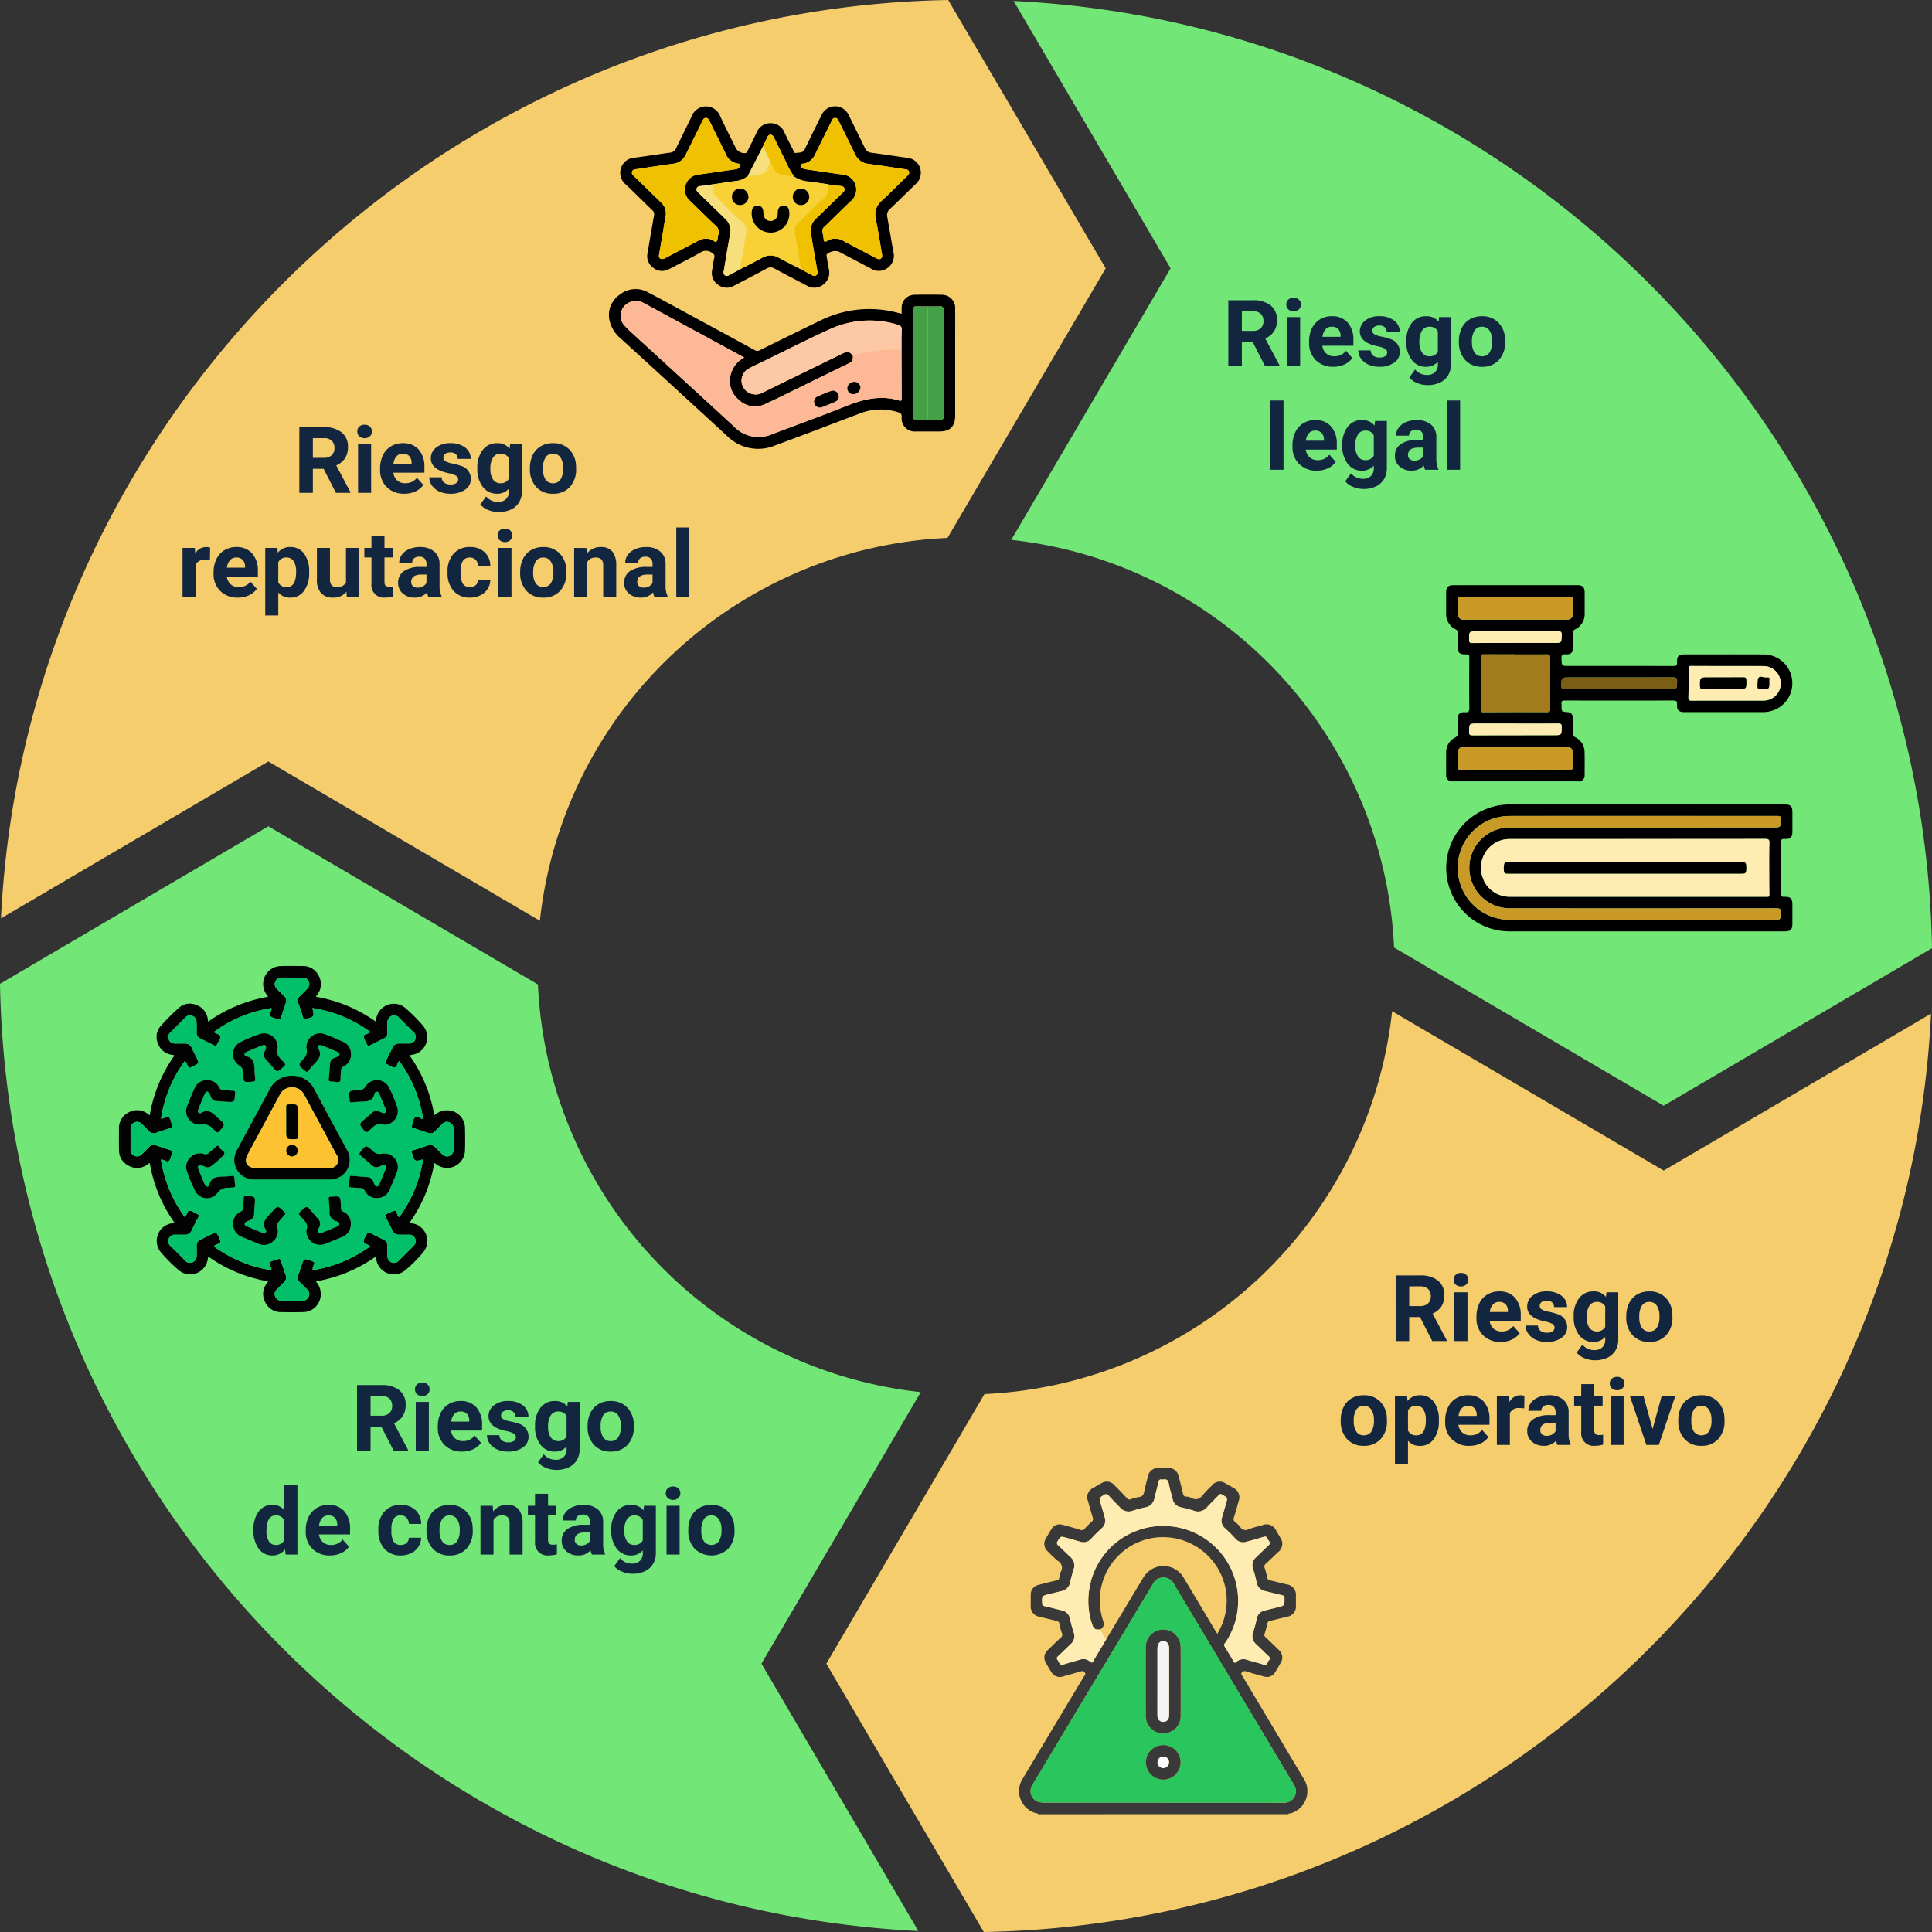 <svg xmlns="http://www.w3.org/2000/svg" width="334.824" height="334.825" viewBox="0 0 334.824 334.825">
  <rect x="0" y="0" width="334.824" height="334.825" fill="#333333" stroke="none"/>
  <g id="Grupo_111247" data-name="Grupo 111247" transform="translate(-948.387 -192.588)">
    <g id="Arrows" transform="translate(1044.002 248.51)">
      <g id="_4" data-name="4" transform="translate(-95.615 87.279)">
        <path id="Trazado_171494" data-name="Trazado 171494" d="M63.541,220.043,36.348,173.707,63.96,126.651A74.473,74.473,0,0,1-2.389,56L-49.11,28.588-95.615,55.883C-94.017,144.013-23.893,215.769,63.541,220.043Z" transform="translate(95.615 -28.588)" fill="#72e676"/>
      </g>
      <g id="_3" data-name="3" transform="translate(47.586 119.327)">
        <path id="Trazado_171495" data-name="Trazado 171495" d="M-11.1,160.572l27.293,46.505c88.13-1.6,159.888-71.722,164.16-159.158l-46.336,27.2L86.957,47.5A74.48,74.48,0,0,1,16.31,113.85Z" transform="translate(11.105 -47.501)" fill="#f5cd6c"/>
      </g>
      <g id="_2" data-name="2" transform="translate(79.634 -55.753)">
        <path id="Trazado_171496" data-name="Trazado 171496" d="M167.383,108.338C165.785,20.21,95.66-51.549,8.225-55.822l27.2,46.336L7.808,37.57a74.468,74.468,0,0,1,66.349,70.648l46.72,27.415Z" transform="translate(-7.808 55.822)" fill="#72e676"/>
      </g>
      <g id="_1" data-name="1" transform="translate(-95.446 -55.922)">
        <path id="Trazado_171497" data-name="Trazado 171497" d="M95.938-9.417,68.645-55.922c-88.13,1.6-159.888,71.724-164.16,159.158l46.336-27.195,47.056,27.613A74.475,74.475,0,0,1,68.523,37.3Z" transform="translate(95.515 55.922)" fill="#f5cd6c"/>
      </g>
    </g>
    <path id="Trazado_171565" data-name="Trazado 171565" d="M-19.527-4.164h-1.867V0h-2.344V-11.375h4.227a4.778,4.778,0,0,1,3.109.9,3.1,3.1,0,0,1,1.094,2.539A3.5,3.5,0,0,1-15.812-6,3.437,3.437,0,0,1-17.34-4.758l2.461,4.648V0h-2.516Zm-1.867-1.9H-19.5a1.936,1.936,0,0,0,1.367-.449,1.606,1.606,0,0,0,.484-1.238,1.719,1.719,0,0,0-.457-1.266,1.9,1.9,0,0,0-1.4-.461h-1.883ZM-11.293,0h-2.266V-8.453h2.266Zm-2.4-10.641a1.112,1.112,0,0,1,.34-.836,1.277,1.277,0,0,1,.926-.328,1.28,1.28,0,0,1,.922.328,1.105,1.105,0,0,1,.344.836,1.108,1.108,0,0,1-.348.844,1.283,1.283,0,0,1-.918.328,1.283,1.283,0,0,1-.918-.328A1.108,1.108,0,0,1-13.691-10.641ZM-5.543.156A4.15,4.15,0,0,1-8.57-.984,4.054,4.054,0,0,1-9.738-4.023v-.219A5.106,5.106,0,0,1-9.246-6.52,3.612,3.612,0,0,1-7.852-8.066a3.914,3.914,0,0,1,2.059-.543,3.508,3.508,0,0,1,2.73,1.094,4.444,4.444,0,0,1,1,3.1v.922H-7.449a2.1,2.1,0,0,0,.66,1.328,2,2,0,0,0,1.395.5,2.437,2.437,0,0,0,2.039-.945l1.109,1.242A3.389,3.389,0,0,1-3.621-.246,4.511,4.511,0,0,1-5.543.156ZM-5.8-6.789a1.411,1.411,0,0,0-1.09.455,2.357,2.357,0,0,0-.535,1.3h3.141v-.181a1.681,1.681,0,0,0-.406-1.165A1.456,1.456,0,0,0-5.8-6.789ZM3.793-2.336a.727.727,0,0,0-.41-.652,4.659,4.659,0,0,0-1.316-.426Q-.949-4.047-.949-5.977A2.323,2.323,0,0,1-.016-7.855a3.766,3.766,0,0,1,2.441-.754A4.053,4.053,0,0,1,5-7.852a2.388,2.388,0,0,1,.965,1.969H3.707a1.092,1.092,0,0,0-.312-.8A1.322,1.322,0,0,0,2.418-7a1.351,1.351,0,0,0-.883.258.814.814,0,0,0-.312.656.7.7,0,0,0,.355.605,3.657,3.657,0,0,0,1.2.4A9.8,9.8,0,0,1,4.2-4.7,2.336,2.336,0,0,1,5.988-2.43,2.2,2.2,0,0,1,5-.559,4.28,4.28,0,0,1,2.434.156,4.47,4.47,0,0,1,.547-.223,3.166,3.166,0,0,1-.746-1.262a2.414,2.414,0,0,1-.469-1.426H.926a1.179,1.179,0,0,0,.445.922,1.766,1.766,0,0,0,1.109.32,1.635,1.635,0,0,0,.98-.246A.766.766,0,0,0,3.793-2.336Zm3.32-1.953a4.954,4.954,0,0,1,.926-3.133,3,3,0,0,1,2.5-1.187,2.631,2.631,0,0,1,2.164.953l.094-.8H14.84V-.281a3.613,3.613,0,0,1-.5,1.93A3.236,3.236,0,0,1,12.918,2.9a4.985,4.985,0,0,1-2.141.43,4.635,4.635,0,0,1-1.812-.371A3.217,3.217,0,0,1,7.629,2l1-1.375a2.645,2.645,0,0,0,2.047.945,1.936,1.936,0,0,0,1.4-.48,1.8,1.8,0,0,0,.5-1.363V-.727A2.612,2.612,0,0,1,10.52.156,2.992,2.992,0,0,1,8.055-1.035,4.953,4.953,0,0,1,7.113-4.2Zm2.258.161a3.1,3.1,0,0,0,.461,1.809,1.465,1.465,0,0,0,1.266.655,1.567,1.567,0,0,0,1.477-.777V-6.012a1.563,1.563,0,0,0-1.461-.777,1.474,1.474,0,0,0-1.277.667A3.5,3.5,0,0,0,9.371-4.128ZM16.223-4.3a5.013,5.013,0,0,1,.484-2.242A3.546,3.546,0,0,1,18.1-8.07a4.069,4.069,0,0,1,2.113-.539,3.849,3.849,0,0,1,2.793,1.047,4.2,4.2,0,0,1,1.207,2.844l.016.578A4.418,4.418,0,0,1,23.145-1.02,3.775,3.775,0,0,1,20.23.156a3.793,3.793,0,0,1-2.918-1.172A4.5,4.5,0,0,1,16.223-4.2Zm2.258.16A3.16,3.16,0,0,0,18.934-2.3a1.5,1.5,0,0,0,1.3.638,1.5,1.5,0,0,0,1.281-.63,3.457,3.457,0,0,0,.461-2.015,3.128,3.128,0,0,0-.461-1.831,1.5,1.5,0,0,0-1.3-.649,1.474,1.474,0,0,0-1.281.646A3.516,3.516,0,0,0,18.48-4.144ZM-39.23,11.664a6.134,6.134,0,0,0-.812-.062,1.654,1.654,0,0,0-1.68.867V18H-43.98V9.547h2.133l.063,1.008A2.092,2.092,0,0,1-39.9,9.391a2.366,2.366,0,0,1,.7.1Zm4.828,6.492a4.15,4.15,0,0,1-3.027-1.141A4.054,4.054,0,0,1-38.6,13.977v-.219a5.106,5.106,0,0,1,.492-2.277,3.612,3.612,0,0,1,1.395-1.547,3.914,3.914,0,0,1,2.059-.543,3.508,3.508,0,0,1,2.73,1.094,4.444,4.444,0,0,1,1,3.1v.922h-5.383a2.1,2.1,0,0,0,.66,1.328,2,2,0,0,0,1.395.5,2.437,2.437,0,0,0,2.039-.945l1.109,1.242a3.389,3.389,0,0,1-1.375,1.121A4.511,4.511,0,0,1-34.4,18.156Zm-.258-6.945a1.411,1.411,0,0,0-1.09.455,2.357,2.357,0,0,0-.535,1.3h3.141v-.181a1.681,1.681,0,0,0-.406-1.165A1.456,1.456,0,0,0-34.66,11.211Zm12.625,2.641a5.07,5.07,0,0,1-.887,3.129,2.843,2.843,0,0,1-2.395,1.176,2.633,2.633,0,0,1-2.07-.891V21.25h-2.258V9.547h2.094l.078.828a2.654,2.654,0,0,1,2.141-.984,2.862,2.862,0,0,1,2.43,1.156,5.207,5.207,0,0,1,.867,3.188Zm-2.258-.172a3.345,3.345,0,0,0-.418-1.826,1.36,1.36,0,0,0-1.215-.643,1.478,1.478,0,0,0-1.461.815V15.5a1.5,1.5,0,0,0,1.477.839Q-24.293,16.336-24.293,13.679Zm8.719,3.461a2.831,2.831,0,0,1-2.312,1.016,2.67,2.67,0,0,1-2.074-.781,3.335,3.335,0,0,1-.73-2.289V9.547h2.258v5.467q0,1.322,1.2,1.322a1.63,1.63,0,0,0,1.578-.8V9.547h2.266V18h-2.125ZM-8.98,7.469V9.547h1.445V11.2H-8.98v4.219a1.007,1.007,0,0,0,.18.672.9.9,0,0,0,.688.2,3.6,3.6,0,0,0,.664-.055v1.711a4.648,4.648,0,0,1-1.367.2,2.156,2.156,0,0,1-2.422-2.4V11.2h-1.234V9.547h1.234V7.469ZM-1.379,18a2.507,2.507,0,0,1-.227-.758,2.732,2.732,0,0,1-2.133.914A3,3,0,0,1-5.8,17.438a2.312,2.312,0,0,1-.816-1.812,2.389,2.389,0,0,1,1-2.062,4.915,4.915,0,0,1,2.879-.727H-1.7v-.484a1.393,1.393,0,0,0-.3-.937,1.183,1.183,0,0,0-.949-.352,1.345,1.345,0,0,0-.895.273.929.929,0,0,0-.324.75H-6.426a2.268,2.268,0,0,1,.453-1.359,3,3,0,0,1,1.281-.98,4.669,4.669,0,0,1,1.859-.355,3.689,3.689,0,0,1,2.48.785,2.747,2.747,0,0,1,.918,2.207v3.664A4.041,4.041,0,0,0,.9,17.867V18Zm-1.867-1.57a1.945,1.945,0,0,0,.922-.223,1.462,1.462,0,0,0,.625-.6V14.156h-.844q-1.7,0-1.8,1.172l-.008.133a.9.9,0,0,0,.3.7A1.153,1.153,0,0,0-3.246,16.43Zm9.063-.094a1.481,1.481,0,0,0,1.016-.344,1.2,1.2,0,0,0,.406-.914H9.355a2.9,2.9,0,0,1-.469,1.574,3.093,3.093,0,0,1-1.262,1.109,3.949,3.949,0,0,1-1.77.395A3.67,3.67,0,0,1,3,17,4.56,4.56,0,0,1,1.949,13.82v-.148a4.508,4.508,0,0,1,1.039-3.117A3.627,3.627,0,0,1,5.84,9.391a3.555,3.555,0,0,1,2.543.9,3.2,3.2,0,0,1,.973,2.4H7.238a1.551,1.551,0,0,0-.406-1.072A1.354,1.354,0,0,0,5.8,11.211a1.36,1.36,0,0,0-1.191.575,3.333,3.333,0,0,0-.4,1.866v.235a3.375,3.375,0,0,0,.4,1.878A1.377,1.377,0,0,0,5.816,16.336ZM13.027,18H10.762V9.547h2.266Zm-2.4-10.641a1.112,1.112,0,0,1,.34-.836,1.277,1.277,0,0,1,.926-.328,1.28,1.28,0,0,1,.922.328,1.193,1.193,0,0,1,0,1.68,1.283,1.283,0,0,1-.918.328,1.283,1.283,0,0,1-.918-.328A1.108,1.108,0,0,1,10.629,7.359ZM14.535,13.7a5.013,5.013,0,0,1,.484-2.242A3.546,3.546,0,0,1,16.414,9.93a4.069,4.069,0,0,1,2.113-.539,3.849,3.849,0,0,1,2.793,1.047,4.2,4.2,0,0,1,1.207,2.844l.016.578a4.418,4.418,0,0,1-1.086,3.121,3.775,3.775,0,0,1-2.914,1.176,3.793,3.793,0,0,1-2.918-1.172,4.5,4.5,0,0,1-1.09-3.187Zm2.258.16a3.16,3.16,0,0,0,.453,1.843,1.628,1.628,0,0,0,2.578.008,3.457,3.457,0,0,0,.461-2.015,3.128,3.128,0,0,0-.461-1.831,1.5,1.5,0,0,0-1.3-.649,1.474,1.474,0,0,0-1.281.646A3.516,3.516,0,0,0,16.793,13.856Zm9.219-4.309.07.977a2.951,2.951,0,0,1,2.43-1.133,2.453,2.453,0,0,1,2,.789,3.682,3.682,0,0,1,.672,2.359V18H28.926V12.581a1.47,1.47,0,0,0-.312-1.045,1.4,1.4,0,0,0-1.039-.325,1.553,1.553,0,0,0-1.43.814V18H23.887V9.547ZM37.793,18a2.507,2.507,0,0,1-.227-.758,2.732,2.732,0,0,1-2.133.914,3,3,0,0,1-2.059-.719,2.312,2.312,0,0,1-.816-1.812,2.389,2.389,0,0,1,1-2.062,4.915,4.915,0,0,1,2.879-.727h1.039v-.484a1.393,1.393,0,0,0-.3-.937,1.183,1.183,0,0,0-.949-.352,1.345,1.345,0,0,0-.895.273.929.929,0,0,0-.324.75H32.746a2.268,2.268,0,0,1,.453-1.359,3,3,0,0,1,1.281-.98,4.669,4.669,0,0,1,1.859-.355,3.689,3.689,0,0,1,2.48.785,2.747,2.747,0,0,1,.918,2.207v3.664a4.041,4.041,0,0,0,.336,1.82V18Zm-1.867-1.57a1.945,1.945,0,0,0,.922-.223,1.462,1.462,0,0,0,.625-.6V14.156h-.844q-1.7,0-1.8,1.172l-.008.133a.9.9,0,0,0,.3.7A1.153,1.153,0,0,0,35.926,16.43ZM43.855,18H41.59V6h2.266Z" transform="translate(1024 278)" fill="#12263f"/>
    <path id="Trazado_171564" data-name="Trazado 171564" d="M-19.527-4.164h-1.867V0h-2.344V-11.375h4.227a4.778,4.778,0,0,1,3.109.9,3.1,3.1,0,0,1,1.094,2.539A3.5,3.5,0,0,1-15.812-6,3.437,3.437,0,0,1-17.34-4.758l2.461,4.648V0h-2.516Zm-1.867-1.9H-19.5a1.936,1.936,0,0,0,1.367-.449,1.606,1.606,0,0,0,.484-1.238,1.719,1.719,0,0,0-.457-1.266,1.9,1.9,0,0,0-1.4-.461h-1.883ZM-11.293,0h-2.266V-8.453h2.266Zm-2.4-10.641a1.112,1.112,0,0,1,.34-.836,1.277,1.277,0,0,1,.926-.328,1.28,1.28,0,0,1,.922.328,1.105,1.105,0,0,1,.344.836,1.108,1.108,0,0,1-.348.844,1.283,1.283,0,0,1-.918.328,1.283,1.283,0,0,1-.918-.328A1.108,1.108,0,0,1-13.691-10.641ZM-5.543.156A4.15,4.15,0,0,1-8.57-.984,4.054,4.054,0,0,1-9.738-4.023v-.219A5.106,5.106,0,0,1-9.246-6.52,3.612,3.612,0,0,1-7.852-8.066a3.914,3.914,0,0,1,2.059-.543,3.508,3.508,0,0,1,2.73,1.094,4.444,4.444,0,0,1,1,3.1v.922H-7.449a2.1,2.1,0,0,0,.66,1.328,2,2,0,0,0,1.395.5,2.437,2.437,0,0,0,2.039-.945l1.109,1.242A3.389,3.389,0,0,1-3.621-.246,4.511,4.511,0,0,1-5.543.156ZM-5.8-6.789a1.411,1.411,0,0,0-1.09.455,2.357,2.357,0,0,0-.535,1.3h3.141v-.181a1.681,1.681,0,0,0-.406-1.165A1.456,1.456,0,0,0-5.8-6.789ZM3.793-2.336a.727.727,0,0,0-.41-.652,4.659,4.659,0,0,0-1.316-.426Q-.949-4.047-.949-5.977A2.323,2.323,0,0,1-.016-7.855a3.766,3.766,0,0,1,2.441-.754A4.053,4.053,0,0,1,5-7.852a2.388,2.388,0,0,1,.965,1.969H3.707a1.092,1.092,0,0,0-.312-.8A1.322,1.322,0,0,0,2.418-7a1.351,1.351,0,0,0-.883.258.814.814,0,0,0-.312.656.7.7,0,0,0,.355.605,3.657,3.657,0,0,0,1.2.4A9.8,9.8,0,0,1,4.2-4.7,2.336,2.336,0,0,1,5.988-2.43,2.2,2.2,0,0,1,5-.559,4.28,4.28,0,0,1,2.434.156,4.47,4.47,0,0,1,.547-.223,3.166,3.166,0,0,1-.746-1.262a2.414,2.414,0,0,1-.469-1.426H.926a1.179,1.179,0,0,0,.445.922,1.766,1.766,0,0,0,1.109.32,1.635,1.635,0,0,0,.98-.246A.766.766,0,0,0,3.793-2.336Zm3.32-1.953a4.954,4.954,0,0,1,.926-3.133,3,3,0,0,1,2.5-1.187,2.631,2.631,0,0,1,2.164.953l.094-.8H14.84V-.281a3.613,3.613,0,0,1-.5,1.93A3.236,3.236,0,0,1,12.918,2.9a4.985,4.985,0,0,1-2.141.43,4.635,4.635,0,0,1-1.812-.371A3.217,3.217,0,0,1,7.629,2l1-1.375a2.645,2.645,0,0,0,2.047.945,1.936,1.936,0,0,0,1.4-.48,1.8,1.8,0,0,0,.5-1.363V-.727A2.612,2.612,0,0,1,10.52.156,2.992,2.992,0,0,1,8.055-1.035,4.953,4.953,0,0,1,7.113-4.2Zm2.258.161a3.1,3.1,0,0,0,.461,1.809,1.465,1.465,0,0,0,1.266.655,1.567,1.567,0,0,0,1.477-.777V-6.012a1.563,1.563,0,0,0-1.461-.777,1.474,1.474,0,0,0-1.277.667A3.5,3.5,0,0,0,9.371-4.128ZM16.223-4.3a5.013,5.013,0,0,1,.484-2.242A3.546,3.546,0,0,1,18.1-8.07a4.069,4.069,0,0,1,2.113-.539,3.849,3.849,0,0,1,2.793,1.047,4.2,4.2,0,0,1,1.207,2.844l.016.578A4.418,4.418,0,0,1,23.145-1.02,3.775,3.775,0,0,1,20.23.156a3.793,3.793,0,0,1-2.918-1.172A4.5,4.5,0,0,1,16.223-4.2Zm2.258.16A3.16,3.16,0,0,0,18.934-2.3a1.5,1.5,0,0,0,1.3.638,1.5,1.5,0,0,0,1.281-.63,3.457,3.457,0,0,0,.461-2.015,3.128,3.128,0,0,0-.461-1.831,1.5,1.5,0,0,0-1.3-.649,1.474,1.474,0,0,0-1.281.646A3.516,3.516,0,0,0,18.48-4.144ZM-33.258,13.7a5.013,5.013,0,0,1,.484-2.242A3.546,3.546,0,0,1-31.379,9.93a4.069,4.069,0,0,1,2.113-.539,3.849,3.849,0,0,1,2.793,1.047,4.2,4.2,0,0,1,1.207,2.844l.016.578a4.418,4.418,0,0,1-1.086,3.121,3.775,3.775,0,0,1-2.914,1.176,3.793,3.793,0,0,1-2.918-1.172,4.5,4.5,0,0,1-1.09-3.187Zm2.258.16a3.16,3.16,0,0,0,.453,1.843,1.5,1.5,0,0,0,1.3.638,1.5,1.5,0,0,0,1.281-.63,3.457,3.457,0,0,0,.461-2.015,3.128,3.128,0,0,0-.461-1.831,1.5,1.5,0,0,0-1.3-.649,1.474,1.474,0,0,0-1.281.646A3.516,3.516,0,0,0-31,13.856Zm14.75,0a5.07,5.07,0,0,1-.887,3.129,2.843,2.843,0,0,1-2.395,1.176,2.633,2.633,0,0,1-2.07-.891V21.25h-2.258V9.547h2.094l.078.828a2.654,2.654,0,0,1,2.141-.984,2.862,2.862,0,0,1,2.43,1.156,5.207,5.207,0,0,1,.867,3.188Zm-2.258-.172a3.345,3.345,0,0,0-.418-1.826,1.36,1.36,0,0,0-1.215-.643,1.478,1.478,0,0,0-1.461.815V15.5a1.5,1.5,0,0,0,1.477.839Q-18.508,16.336-18.508,13.679Zm7.547,4.477a4.15,4.15,0,0,1-3.027-1.141,4.054,4.054,0,0,1-1.168-3.039v-.219a5.106,5.106,0,0,1,.492-2.277A3.612,3.612,0,0,1-13.27,9.934a3.914,3.914,0,0,1,2.059-.543,3.508,3.508,0,0,1,2.73,1.094,4.444,4.444,0,0,1,1,3.1v.922h-5.383a2.1,2.1,0,0,0,.66,1.328,2,2,0,0,0,1.395.5,2.437,2.437,0,0,0,2.039-.945l1.109,1.242a3.389,3.389,0,0,1-1.375,1.121A4.511,4.511,0,0,1-10.961,18.156Zm-.258-6.945a1.411,1.411,0,0,0-1.09.455,2.357,2.357,0,0,0-.535,1.3H-9.7v-.181a1.681,1.681,0,0,0-.406-1.165A1.456,1.456,0,0,0-11.219,11.211Zm9.766.453a6.134,6.134,0,0,0-.812-.062,1.654,1.654,0,0,0-1.68.867V18H-6.2V9.547H-4.07l.063,1.008A2.092,2.092,0,0,1-2.125,9.391a2.366,2.366,0,0,1,.7.1ZM4.3,18a2.507,2.507,0,0,1-.227-.758,2.732,2.732,0,0,1-2.133.914,3,3,0,0,1-2.059-.719,2.312,2.312,0,0,1-.816-1.812,2.389,2.389,0,0,1,1-2.062,4.915,4.915,0,0,1,2.879-.727H3.977v-.484a1.393,1.393,0,0,0-.3-.937,1.183,1.183,0,0,0-.949-.352,1.345,1.345,0,0,0-.895.273.929.929,0,0,0-.324.75H-.75A2.268,2.268,0,0,1-.3,10.727a3,3,0,0,1,1.281-.98,4.669,4.669,0,0,1,1.859-.355,3.689,3.689,0,0,1,2.48.785,2.747,2.747,0,0,1,.918,2.207v3.664a4.041,4.041,0,0,0,.336,1.82V18ZM2.43,16.43a1.945,1.945,0,0,0,.922-.223,1.462,1.462,0,0,0,.625-.6V14.156H3.133q-1.7,0-1.8,1.172l-.008.133a.9.9,0,0,0,.3.7A1.153,1.153,0,0,0,2.43,16.43Zm8.25-8.961V9.547h1.445V11.2H10.68v4.219a1.007,1.007,0,0,0,.18.672.9.9,0,0,0,.688.2,3.6,3.6,0,0,0,.664-.055v1.711a4.648,4.648,0,0,1-1.367.2,2.156,2.156,0,0,1-2.422-2.4V11.2H7.188V9.547H8.422V7.469ZM15.766,18H13.5V9.547h2.266Zm-2.4-10.641a1.112,1.112,0,0,1,.34-.836,1.465,1.465,0,0,1,1.848,0,1.193,1.193,0,0,1,0,1.68,1.448,1.448,0,0,1-1.836,0A1.108,1.108,0,0,1,13.367,7.359Zm7.422,7.883,1.57-5.7h2.359L21.867,18H19.711L16.859,9.547h2.359ZM25.242,13.7a5.013,5.013,0,0,1,.484-2.242A3.546,3.546,0,0,1,27.121,9.93a4.069,4.069,0,0,1,2.113-.539,3.849,3.849,0,0,1,2.793,1.047,4.2,4.2,0,0,1,1.207,2.844l.016.578a4.418,4.418,0,0,1-1.086,3.121,3.775,3.775,0,0,1-2.914,1.176,3.793,3.793,0,0,1-2.918-1.172,4.5,4.5,0,0,1-1.09-3.187Zm2.258.16a3.16,3.16,0,0,0,.453,1.843,1.628,1.628,0,0,0,2.578.008,3.457,3.457,0,0,0,.461-2.015,3.128,3.128,0,0,0-.461-1.831,1.5,1.5,0,0,0-1.3-.649,1.474,1.474,0,0,0-1.281.646A3.516,3.516,0,0,0,27.5,13.856Z" transform="translate(1214 425)" fill="#12263f"/>
    <path id="Trazado_171566" data-name="Trazado 171566" d="M-19.527-4.164h-1.867V0h-2.344V-11.375h4.227a4.778,4.778,0,0,1,3.109.9,3.1,3.1,0,0,1,1.094,2.539A3.5,3.5,0,0,1-15.812-6,3.437,3.437,0,0,1-17.34-4.758l2.461,4.648V0h-2.516Zm-1.867-1.9H-19.5a1.936,1.936,0,0,0,1.367-.449,1.606,1.606,0,0,0,.484-1.238,1.719,1.719,0,0,0-.457-1.266,1.9,1.9,0,0,0-1.4-.461h-1.883ZM-11.293,0h-2.266V-8.453h2.266Zm-2.4-10.641a1.112,1.112,0,0,1,.34-.836,1.277,1.277,0,0,1,.926-.328,1.28,1.28,0,0,1,.922.328,1.105,1.105,0,0,1,.344.836,1.108,1.108,0,0,1-.348.844,1.283,1.283,0,0,1-.918.328,1.283,1.283,0,0,1-.918-.328A1.108,1.108,0,0,1-13.691-10.641ZM-5.543.156A4.15,4.15,0,0,1-8.57-.984,4.054,4.054,0,0,1-9.738-4.023v-.219A5.106,5.106,0,0,1-9.246-6.52,3.612,3.612,0,0,1-7.852-8.066a3.914,3.914,0,0,1,2.059-.543,3.508,3.508,0,0,1,2.73,1.094,4.444,4.444,0,0,1,1,3.1v.922H-7.449a2.1,2.1,0,0,0,.66,1.328,2,2,0,0,0,1.395.5,2.437,2.437,0,0,0,2.039-.945l1.109,1.242A3.389,3.389,0,0,1-3.621-.246,4.511,4.511,0,0,1-5.543.156ZM-5.8-6.789a1.411,1.411,0,0,0-1.09.455,2.357,2.357,0,0,0-.535,1.3h3.141v-.181a1.681,1.681,0,0,0-.406-1.165A1.456,1.456,0,0,0-5.8-6.789ZM3.793-2.336a.727.727,0,0,0-.41-.652,4.659,4.659,0,0,0-1.316-.426Q-.949-4.047-.949-5.977A2.323,2.323,0,0,1-.016-7.855a3.766,3.766,0,0,1,2.441-.754A4.053,4.053,0,0,1,5-7.852a2.388,2.388,0,0,1,.965,1.969H3.707a1.092,1.092,0,0,0-.312-.8A1.322,1.322,0,0,0,2.418-7a1.351,1.351,0,0,0-.883.258.814.814,0,0,0-.312.656.7.7,0,0,0,.355.605,3.657,3.657,0,0,0,1.2.4A9.8,9.8,0,0,1,4.2-4.7,2.336,2.336,0,0,1,5.988-2.43,2.2,2.2,0,0,1,5-.559,4.28,4.28,0,0,1,2.434.156,4.47,4.47,0,0,1,.547-.223,3.166,3.166,0,0,1-.746-1.262a2.414,2.414,0,0,1-.469-1.426H.926a1.179,1.179,0,0,0,.445.922,1.766,1.766,0,0,0,1.109.32,1.635,1.635,0,0,0,.98-.246A.766.766,0,0,0,3.793-2.336Zm3.32-1.953a4.954,4.954,0,0,1,.926-3.133,3,3,0,0,1,2.5-1.187,2.631,2.631,0,0,1,2.164.953l.094-.8H14.84V-.281a3.613,3.613,0,0,1-.5,1.93A3.236,3.236,0,0,1,12.918,2.9a4.985,4.985,0,0,1-2.141.43,4.635,4.635,0,0,1-1.812-.371A3.217,3.217,0,0,1,7.629,2l1-1.375a2.645,2.645,0,0,0,2.047.945,1.936,1.936,0,0,0,1.4-.48,1.8,1.8,0,0,0,.5-1.363V-.727A2.612,2.612,0,0,1,10.52.156,2.992,2.992,0,0,1,8.055-1.035,4.953,4.953,0,0,1,7.113-4.2Zm2.258.161a3.1,3.1,0,0,0,.461,1.809,1.465,1.465,0,0,0,1.266.655,1.567,1.567,0,0,0,1.477-.777V-6.012a1.563,1.563,0,0,0-1.461-.777,1.474,1.474,0,0,0-1.277.667A3.5,3.5,0,0,0,9.371-4.128ZM16.223-4.3a5.013,5.013,0,0,1,.484-2.242A3.546,3.546,0,0,1,18.1-8.07a4.069,4.069,0,0,1,2.113-.539,3.849,3.849,0,0,1,2.793,1.047,4.2,4.2,0,0,1,1.207,2.844l.016.578A4.418,4.418,0,0,1,23.145-1.02,3.775,3.775,0,0,1,20.23.156a3.793,3.793,0,0,1-2.918-1.172A4.5,4.5,0,0,1,16.223-4.2Zm2.258.16A3.16,3.16,0,0,0,18.934-2.3a1.5,1.5,0,0,0,1.3.638,1.5,1.5,0,0,0,1.281-.63,3.457,3.457,0,0,0,.461-2.015,3.128,3.128,0,0,0-.461-1.831,1.5,1.5,0,0,0-1.3-.649,1.474,1.474,0,0,0-1.281.646A3.516,3.516,0,0,0,18.48-4.144ZM-41.687,13.711a5.094,5.094,0,0,1,.887-3.148,2.877,2.877,0,0,1,2.426-1.172,2.589,2.589,0,0,1,2.039.922V6h2.266V18h-2.039l-.109-.9a2.657,2.657,0,0,1-2.172,1.055,2.869,2.869,0,0,1-2.395-1.176A5.258,5.258,0,0,1-41.687,13.711Zm2.258.161a3.355,3.355,0,0,0,.414,1.829,1.348,1.348,0,0,0,1.2.636,1.51,1.51,0,0,0,1.477-.887V12.1a1.489,1.489,0,0,0-1.461-.887Q-39.43,11.211-39.43,13.872Zm11,4.285a4.15,4.15,0,0,1-3.027-1.141,4.054,4.054,0,0,1-1.168-3.039v-.219a5.106,5.106,0,0,1,.492-2.277,3.612,3.612,0,0,1,1.395-1.547,3.914,3.914,0,0,1,2.059-.543,3.508,3.508,0,0,1,2.73,1.094,4.444,4.444,0,0,1,1,3.1v.922h-5.383a2.1,2.1,0,0,0,.66,1.328,2,2,0,0,0,1.395.5,2.437,2.437,0,0,0,2.039-.945l1.109,1.242a3.389,3.389,0,0,1-1.375,1.121A4.511,4.511,0,0,1-28.43,18.156Zm-.258-6.945a1.411,1.411,0,0,0-1.09.455,2.357,2.357,0,0,0-.535,1.3h3.141v-.181a1.681,1.681,0,0,0-.406-1.165A1.456,1.456,0,0,0-28.687,11.211Zm12.516,5.125a1.481,1.481,0,0,0,1.016-.344,1.2,1.2,0,0,0,.406-.914h2.117a2.9,2.9,0,0,1-.469,1.574,3.093,3.093,0,0,1-1.262,1.109,3.949,3.949,0,0,1-1.77.395A3.67,3.67,0,0,1-18.992,17a4.56,4.56,0,0,1-1.047-3.184v-.148A4.508,4.508,0,0,1-19,10.555a3.627,3.627,0,0,1,2.852-1.164,3.555,3.555,0,0,1,2.543.9,3.2,3.2,0,0,1,.973,2.4H-14.75a1.551,1.551,0,0,0-.406-1.072,1.354,1.354,0,0,0-1.031-.412,1.36,1.36,0,0,0-1.191.575,3.333,3.333,0,0,0-.4,1.866v.235a3.375,3.375,0,0,0,.4,1.878A1.377,1.377,0,0,0-16.172,16.336ZM-11.7,13.7a5.013,5.013,0,0,1,.484-2.242A3.546,3.546,0,0,1-9.816,9.93,4.069,4.069,0,0,1-7.7,9.391,3.849,3.849,0,0,1-4.91,10.438,4.2,4.2,0,0,1-3.7,13.281l.016.578A4.418,4.418,0,0,1-4.773,16.98a3.775,3.775,0,0,1-2.914,1.176,3.793,3.793,0,0,1-2.918-1.172A4.5,4.5,0,0,1-11.7,13.8Zm2.258.16A3.16,3.16,0,0,0-8.984,15.7a1.5,1.5,0,0,0,1.3.638,1.5,1.5,0,0,0,1.281-.63,3.457,3.457,0,0,0,.461-2.015,3.128,3.128,0,0,0-.461-1.831,1.5,1.5,0,0,0-1.3-.649,1.474,1.474,0,0,0-1.281.646A3.516,3.516,0,0,0-9.437,13.856ZM-.219,9.547l.07.977a2.951,2.951,0,0,1,2.43-1.133,2.453,2.453,0,0,1,2,.789,3.682,3.682,0,0,1,.672,2.359V18H2.7V12.581a1.47,1.47,0,0,0-.312-1.045,1.4,1.4,0,0,0-1.039-.325,1.553,1.553,0,0,0-1.43.814V18H-2.344V9.547ZM9.367,7.469V9.547h1.445V11.2H9.367v4.219a1.007,1.007,0,0,0,.18.672.9.9,0,0,0,.688.2,3.6,3.6,0,0,0,.664-.055v1.711a4.648,4.648,0,0,1-1.367.2,2.156,2.156,0,0,1-2.422-2.4V11.2H5.875V9.547H7.109V7.469ZM16.969,18a2.507,2.507,0,0,1-.227-.758,2.732,2.732,0,0,1-2.133.914,3,3,0,0,1-2.059-.719,2.312,2.312,0,0,1-.816-1.812,2.389,2.389,0,0,1,1-2.062,4.915,4.915,0,0,1,2.879-.727h1.039v-.484a1.393,1.393,0,0,0-.3-.937,1.183,1.183,0,0,0-.949-.352,1.345,1.345,0,0,0-.895.273.929.929,0,0,0-.324.75H11.922a2.268,2.268,0,0,1,.453-1.359,3,3,0,0,1,1.281-.98,4.669,4.669,0,0,1,1.859-.355,3.689,3.689,0,0,1,2.48.785,2.747,2.747,0,0,1,.918,2.207v3.664a4.041,4.041,0,0,0,.336,1.82V18ZM15.1,16.43a1.945,1.945,0,0,0,.922-.223,1.462,1.462,0,0,0,.625-.6V14.156H15.8q-1.7,0-1.8,1.172l-.008.133a.9.9,0,0,0,.3.7A1.153,1.153,0,0,0,15.1,16.43Zm5.219-2.719a4.954,4.954,0,0,1,.926-3.133,3,3,0,0,1,2.5-1.187,2.631,2.631,0,0,1,2.164.953l.094-.8h2.047v8.172a3.613,3.613,0,0,1-.5,1.93,3.236,3.236,0,0,1-1.418,1.25,4.985,4.985,0,0,1-2.141.43,4.635,4.635,0,0,1-1.812-.371A3.217,3.217,0,0,1,20.836,20l1-1.375a2.645,2.645,0,0,0,2.047.945,1.936,1.936,0,0,0,1.4-.48,1.8,1.8,0,0,0,.5-1.363v-.453a2.612,2.612,0,0,1-2.055.883,2.992,2.992,0,0,1-2.465-1.191,4.953,4.953,0,0,1-.941-3.16Zm2.258.161a3.1,3.1,0,0,0,.461,1.809,1.465,1.465,0,0,0,1.266.655,1.567,1.567,0,0,0,1.477-.777V11.988a1.563,1.563,0,0,0-1.461-.777,1.474,1.474,0,0,0-1.277.667A3.5,3.5,0,0,0,22.578,13.872ZM32.164,18H29.9V9.547h2.266Zm-2.4-10.641a1.112,1.112,0,0,1,.34-.836,1.465,1.465,0,0,1,1.848,0,1.193,1.193,0,0,1,0,1.68,1.448,1.448,0,0,1-1.836,0A1.108,1.108,0,0,1,29.766,7.359ZM33.672,13.7a5.013,5.013,0,0,1,.484-2.242A3.546,3.546,0,0,1,35.551,9.93a4.069,4.069,0,0,1,2.113-.539,3.849,3.849,0,0,1,2.793,1.047,4.2,4.2,0,0,1,1.207,2.844l.016.578a4.418,4.418,0,0,1-1.086,3.121,4.209,4.209,0,0,1-5.832,0,4.5,4.5,0,0,1-1.09-3.187Zm2.258.16a3.16,3.16,0,0,0,.453,1.843,1.628,1.628,0,0,0,2.578.008,3.457,3.457,0,0,0,.461-2.015,3.128,3.128,0,0,0-.461-1.831,1.5,1.5,0,0,0-1.3-.649,1.474,1.474,0,0,0-1.281.646A3.516,3.516,0,0,0,35.93,13.856Z" transform="translate(1034 444)" fill="#12263f"/>
    <path id="Trazado_171563" data-name="Trazado 171563" d="M-19.527-4.164h-1.867V0h-2.344V-11.375h4.227a4.778,4.778,0,0,1,3.109.9,3.1,3.1,0,0,1,1.094,2.539A3.5,3.5,0,0,1-15.812-6,3.437,3.437,0,0,1-17.34-4.758l2.461,4.648V0h-2.516Zm-1.867-1.9H-19.5a1.936,1.936,0,0,0,1.367-.449,1.606,1.606,0,0,0,.484-1.238,1.719,1.719,0,0,0-.457-1.266,1.9,1.9,0,0,0-1.4-.461h-1.883ZM-11.293,0h-2.266V-8.453h2.266Zm-2.4-10.641a1.112,1.112,0,0,1,.34-.836,1.277,1.277,0,0,1,.926-.328,1.28,1.28,0,0,1,.922.328,1.105,1.105,0,0,1,.344.836,1.108,1.108,0,0,1-.348.844,1.283,1.283,0,0,1-.918.328,1.283,1.283,0,0,1-.918-.328A1.108,1.108,0,0,1-13.691-10.641ZM-5.543.156A4.15,4.15,0,0,1-8.57-.984,4.054,4.054,0,0,1-9.738-4.023v-.219A5.106,5.106,0,0,1-9.246-6.52,3.612,3.612,0,0,1-7.852-8.066a3.914,3.914,0,0,1,2.059-.543,3.508,3.508,0,0,1,2.73,1.094,4.444,4.444,0,0,1,1,3.1v.922H-7.449a2.1,2.1,0,0,0,.66,1.328,2,2,0,0,0,1.395.5,2.437,2.437,0,0,0,2.039-.945l1.109,1.242A3.389,3.389,0,0,1-3.621-.246,4.511,4.511,0,0,1-5.543.156ZM-5.8-6.789a1.411,1.411,0,0,0-1.09.455,2.357,2.357,0,0,0-.535,1.3h3.141v-.181a1.681,1.681,0,0,0-.406-1.165A1.456,1.456,0,0,0-5.8-6.789ZM3.793-2.336a.727.727,0,0,0-.41-.652,4.659,4.659,0,0,0-1.316-.426Q-.949-4.047-.949-5.977A2.323,2.323,0,0,1-.016-7.855a3.766,3.766,0,0,1,2.441-.754A4.053,4.053,0,0,1,5-7.852a2.388,2.388,0,0,1,.965,1.969H3.707a1.092,1.092,0,0,0-.312-.8A1.322,1.322,0,0,0,2.418-7a1.351,1.351,0,0,0-.883.258.814.814,0,0,0-.312.656.7.7,0,0,0,.355.605,3.657,3.657,0,0,0,1.2.4A9.8,9.8,0,0,1,4.2-4.7,2.336,2.336,0,0,1,5.988-2.43,2.2,2.2,0,0,1,5-.559,4.28,4.28,0,0,1,2.434.156,4.47,4.47,0,0,1,.547-.223,3.166,3.166,0,0,1-.746-1.262a2.414,2.414,0,0,1-.469-1.426H.926a1.179,1.179,0,0,0,.445.922,1.766,1.766,0,0,0,1.109.32,1.635,1.635,0,0,0,.98-.246A.766.766,0,0,0,3.793-2.336Zm3.32-1.953a4.954,4.954,0,0,1,.926-3.133,3,3,0,0,1,2.5-1.187,2.631,2.631,0,0,1,2.164.953l.094-.8H14.84V-.281a3.613,3.613,0,0,1-.5,1.93A3.236,3.236,0,0,1,12.918,2.9a4.985,4.985,0,0,1-2.141.43,4.635,4.635,0,0,1-1.812-.371A3.217,3.217,0,0,1,7.629,2l1-1.375a2.645,2.645,0,0,0,2.047.945,1.936,1.936,0,0,0,1.4-.48,1.8,1.8,0,0,0,.5-1.363V-.727A2.612,2.612,0,0,1,10.52.156,2.992,2.992,0,0,1,8.055-1.035,4.953,4.953,0,0,1,7.113-4.2Zm2.258.161a3.1,3.1,0,0,0,.461,1.809,1.465,1.465,0,0,0,1.266.655,1.567,1.567,0,0,0,1.477-.777V-6.012a1.563,1.563,0,0,0-1.461-.777,1.474,1.474,0,0,0-1.277.667A3.5,3.5,0,0,0,9.371-4.128ZM16.223-4.3a5.013,5.013,0,0,1,.484-2.242A3.546,3.546,0,0,1,18.1-8.07a4.069,4.069,0,0,1,2.113-.539,3.849,3.849,0,0,1,2.793,1.047,4.2,4.2,0,0,1,1.207,2.844l.016.578A4.418,4.418,0,0,1,23.145-1.02,3.775,3.775,0,0,1,20.23.156a3.793,3.793,0,0,1-2.918-1.172A4.5,4.5,0,0,1,16.223-4.2Zm2.258.16A3.16,3.16,0,0,0,18.934-2.3a1.5,1.5,0,0,0,1.3.638,1.5,1.5,0,0,0,1.281-.63,3.457,3.457,0,0,0,.461-2.015,3.128,3.128,0,0,0-.461-1.831,1.5,1.5,0,0,0-1.3-.649,1.474,1.474,0,0,0-1.281.646A3.516,3.516,0,0,0,18.48-4.144ZM-14.172,18h-2.266V6h2.266Zm5.75.156a4.15,4.15,0,0,1-3.027-1.141,4.054,4.054,0,0,1-1.168-3.039v-.219a5.106,5.106,0,0,1,.492-2.277A3.612,3.612,0,0,1-10.73,9.934a3.914,3.914,0,0,1,2.059-.543,3.508,3.508,0,0,1,2.73,1.094,4.444,4.444,0,0,1,1,3.1v.922h-5.383a2.1,2.1,0,0,0,.66,1.328,2,2,0,0,0,1.395.5,2.437,2.437,0,0,0,2.039-.945l1.109,1.242A3.389,3.389,0,0,1-6.5,17.754,4.511,4.511,0,0,1-8.422,18.156Zm-.258-6.945a1.411,1.411,0,0,0-1.09.455,2.357,2.357,0,0,0-.535,1.3h3.141v-.181a1.681,1.681,0,0,0-.406-1.165A1.456,1.456,0,0,0-8.68,11.211Zm4.688,2.5a4.954,4.954,0,0,1,.926-3.133A3,3,0,0,1-.57,9.391a2.631,2.631,0,0,1,2.164.953l.094-.8H3.734v8.172a3.613,3.613,0,0,1-.5,1.93A3.236,3.236,0,0,1,1.813,20.9a4.985,4.985,0,0,1-2.141.43,4.635,4.635,0,0,1-1.812-.371A3.217,3.217,0,0,1-3.477,20l1-1.375A2.645,2.645,0,0,0-.43,19.57a1.936,1.936,0,0,0,1.4-.48,1.8,1.8,0,0,0,.5-1.363v-.453a2.612,2.612,0,0,1-2.055.883,2.992,2.992,0,0,1-2.465-1.191,4.953,4.953,0,0,1-.941-3.16Zm2.258.161a3.1,3.1,0,0,0,.461,1.809,1.465,1.465,0,0,0,1.266.655,1.567,1.567,0,0,0,1.477-.777V11.988a1.563,1.563,0,0,0-1.461-.777,1.474,1.474,0,0,0-1.277.667A3.5,3.5,0,0,0-1.734,13.872ZM10.367,18a2.507,2.507,0,0,1-.227-.758,2.732,2.732,0,0,1-2.133.914,3,3,0,0,1-2.059-.719,2.312,2.312,0,0,1-.816-1.812,2.389,2.389,0,0,1,1-2.062,4.915,4.915,0,0,1,2.879-.727h1.039v-.484a1.393,1.393,0,0,0-.3-.937,1.183,1.183,0,0,0-.949-.352,1.345,1.345,0,0,0-.895.273.929.929,0,0,0-.324.75H5.32a2.268,2.268,0,0,1,.453-1.359,3,3,0,0,1,1.281-.98,4.669,4.669,0,0,1,1.859-.355,3.689,3.689,0,0,1,2.48.785,2.747,2.747,0,0,1,.918,2.207v3.664a4.041,4.041,0,0,0,.336,1.82V18ZM8.5,16.43a1.945,1.945,0,0,0,.922-.223,1.462,1.462,0,0,0,.625-.6V14.156H9.2q-1.7,0-1.8,1.172l-.008.133a.9.9,0,0,0,.3.7A1.153,1.153,0,0,0,8.5,16.43ZM16.43,18H14.164V6H16.43Z" transform="translate(1185 256)" fill="#12263f"/>
    <g id="Grupo_111241" data-name="Grupo 111241" transform="translate(730.08 395.634)">
      <path id="Trazado_171498" data-name="Trazado 171498" d="M387.509-173.016a2.534,2.534,0,0,1-.88,1.857c-1.487,1.445-2.956,2.908-4.463,4.331a1.362,1.362,0,0,0-.471,1.378c.372,2.015.691,4.04,1.059,6.055a2.59,2.59,0,0,1-.991,2.782,2.545,2.545,0,0,1-2.894.115q-2.824-1.5-5.659-2.98a2.243,2.243,0,0,0-2.021.533.647.647,0,0,0,.01.362c.119.722.231,1.446.37,2.164a2.529,2.529,0,0,1-.952,2.68,2.5,2.5,0,0,1-2.885.177c-1.848-.977-3.707-1.931-5.545-2.927a1.3,1.3,0,0,0-1.4-.016c-1.872,1.019-3.769,1.994-5.659,2.98a2.45,2.45,0,0,1-2.775-.19,2.465,2.465,0,0,1-.993-2.6c.125-.657.178-1.33.339-1.978.121-.488.007-.711-.439-.979a1.716,1.716,0,0,0-1.956,0c-1.784,1-3.612,1.932-5.434,2.869a2.425,2.425,0,0,1-2.769-.263,2.464,2.464,0,0,1-.938-2.566c.087-.452.15-.908.228-1.361.3-1.731.588-3.463.9-5.19a.9.9,0,0,0-.363-.871c-1.5-1.461-2.987-2.935-4.5-4.382a2.622,2.622,0,0,1-.878-2.877,2.6,2.6,0,0,1,2.4-1.81c2.011-.261,4.014-.585,6.024-.859a1.306,1.306,0,0,0,1.144-.8c.853-1.815,1.778-3.6,2.64-5.408a2.687,2.687,0,0,1,2.533-1.818,2.672,2.672,0,0,1,2.486,1.792c.873,1.829,1.784,3.64,2.68,5.459a1.728,1.728,0,0,0,1.715.834c.226-.054.26-.259.339-.418.516-1.027,1.044-2.049,1.525-3.092a2.571,2.571,0,0,1,2.439-1.664,2.574,2.574,0,0,1,2.434,1.674q.683,1.445,1.42,2.864c.128.245.114.692.572.615.548-.092,1.171.052,1.505-.651.933-1.963,1.9-3.906,2.877-5.85a2.576,2.576,0,0,1,3.235-1.428,2.7,2.7,0,0,1,1.547,1.472c.915,1.878,1.863,3.741,2.761,5.628a1.265,1.265,0,0,0,1.086.79c2.093.282,4.183.593,6.273.894A2.577,2.577,0,0,1,387.509-173.016Zm-29.953.451-.155.121a3.8,3.8,0,0,1-2,.768c-1.252.166-2.5.368-3.749.555-.723.1-1.445.215-2.169.3-.339.042-.69.047-.821.441s.181.614.414.842q2.265,2.216,4.54,4.422a2.726,2.726,0,0,1,.843,2.614c-.4,2.157-.739,4.323-1.113,6.483a.638.638,0,0,0,.2.675.58.58,0,0,0,.7.01q.963-.523,1.929-1.04c1.275-.662,2.559-1.307,3.822-1.991a2.845,2.845,0,0,1,2.912-.013c1.262.687,2.548,1.33,3.823,1.992.626.337,1.251.675,1.878,1.01.245.13.49.245.762.049.292-.21.264-.5.211-.793q-.407-2.316-.813-4.632c-.1-.577-.168-1.16-.288-1.732a2.791,2.791,0,0,1,.914-2.719q2.3-2.232,4.6-4.464a.683.683,0,0,0,.278-.715c-.092-.31-.342-.389-.63-.423-.747-.088-1.492-.185-2.238-.279l0,.019c-.013-.089-.075-.084-.141-.075-1-.145-2.011-.279-3.013-.44a5.034,5.034,0,0,1-2.684-.849,15.446,15.446,0,0,1-1.578-2.9c-.653-1.282-1.278-2.578-1.914-3.869-.124-.252-.275-.484-.588-.5a.593.593,0,0,0-.57.412q-.372.791-.746,1.581l-2.631,5.139Zm12.9,9.613c.078.475.174.947.229,1.424.05.431.215.458.557.249a2.725,2.725,0,0,1,2.913.016c1.858,1.006,3.738,1.971,5.608,2.955.264.139.52.287.816.073s.255-.507.2-.8c-.348-2.019-.676-4.043-1.064-6.054a3.106,3.106,0,0,1,.972-3.118c1.488-1.383,2.918-2.827,4.373-4.245.239-.233.522-.45.4-.85-.118-.382-.455-.38-.764-.426-2.09-.309-4.176-.642-6.269-.918a2.858,2.858,0,0,1-2.346-1.743c-.9-1.866-1.825-3.718-2.742-5.575-.147-.3-.262-.646-.685-.639s-.521.363-.668.66c-.948,1.911-1.9,3.818-2.837,5.738a2.629,2.629,0,0,1-1.952,1.513c-.188.038-.5-.027-.507.22a.717.717,0,0,0,.432.646,1.93,1.93,0,0,0,.486.121c2.049.3,4.1.615,6.148.883a2.616,2.616,0,0,1,2.418,1.786,2.62,2.62,0,0,1-.84,2.89c-1.516,1.445-3,2.921-4.507,4.378A.877.877,0,0,0,370.454-162.952Zm-28.334,4.218c-.014.516.437.748,1.01.45q2.892-1.506,5.774-3.033a2.715,2.715,0,0,1,2.235-.239c.341.114.715.567.977.335.238-.211.16-.749.289-1.12a1.464,1.464,0,0,0-.554-1.7c-1.45-1.36-2.86-2.763-4.286-4.15a2.559,2.559,0,0,1-.809-2.838,2.626,2.626,0,0,1,2.353-1.788c2.092-.283,4.18-.6,6.269-.9a.919.919,0,0,0,.8-.511c.136-.288.1-.418-.227-.451a2.773,2.773,0,0,1-2.3-1.8c-.884-1.848-1.807-3.677-2.713-5.514-.149-.3-.275-.639-.7-.621-.386.016-.49.342-.628.622q-1.42,2.866-2.838,5.733a2.69,2.69,0,0,1-2.177,1.583c-2.112.291-4.219.616-6.327.929-.327.049-.695.04-.81.457s.192.611.428.841q2.29,2.239,4.584,4.474a2.592,2.592,0,0,1,.794,2.51c-.141.7-.241,1.4-.361,2.1C342.649-161.826,342.389-160.3,342.12-158.734Z" transform="translate(-9.623)"/>
      <path id="Trazado_171499" data-name="Trazado 171499" d="M374.57,8.264c0-.381-.012-.731,0-1.079a2.231,2.231,0,0,1,2.157-2.193q2.449-.055,4.9,0a2.285,2.285,0,0,1,2.216,2.472c.013,1.843,0,3.687,0,5.53q0,6.472,0,12.945c0,1.856-.877,2.736-2.723,2.738-1.341,0-2.681.007-4.022,0a2.277,2.277,0,0,1-2.524-2.526.69.69,0,0,0-.581-.786,9.793,9.793,0,0,0-6.639.18c-4.9,1.865-9.8,3.742-14.722,5.553a7.6,7.6,0,0,1-8.314-1.643q-9.2-8.466-18.44-16.892a5.655,5.655,0,0,1-1.953-3.208,4.242,4.242,0,0,1,1.8-4.393,4.392,4.392,0,0,1,4.913-.385c3.016,1.587,6,3.235,9,4.859,3.162,1.714,6.327,3.421,9.478,5.155a.871.871,0,0,0,.919-.024c3.432-1.687,6.856-3.394,10.306-5.044a19.09,19.09,0,0,1,13.918-1.311C374.342,8.23,374.424,8.238,374.57,8.264Zm4.545,18.374c.669,0,1.341-.03,2.007.016.6.041.746-.209.74-.768-.025-2.279-.01-4.559-.01-6.839,0-3.765-.01-7.529.01-11.293,0-.563-.147-.8-.744-.764-.666.046-1.338.015-2.007.018-.648,0-1.3.005-1.945-.019-.426-.016-.593.136-.592.579q.015,9.256,0,18.512c0,.446.174.591.6.576C377.818,26.634,378.467,26.643,379.115,26.638Zm-4.573-12.082c.008-1.129-.027-2.262.043-3.387.04-.638-.215-.855-.779-1.015a16.6,16.6,0,0,0-11.758.836c-3.838,1.752-7.6,3.669-11.4,5.514-.846.411-1.708.792-2.53,1.247a2.374,2.374,0,0,0-.175,4.137,2.543,2.543,0,0,0,2.679-.011q6.863-3.377,13.741-6.725c.858-.419,1.257-.314,1.733.443a1.106,1.106,0,0,1-.721,1.3c-1.6.775-3.2,1.559-4.792,2.339-3.213,1.569-6.408,3.178-9.648,4.69a4.02,4.02,0,0,1-4.611-.762,4.17,4.17,0,0,1-1.3-4.607,4.521,4.521,0,0,1,2.251-2.673c-.129-.082-.2-.132-.27-.171l-12.8-6.941C332.771,8,331.34,7.212,329.9,6.44a2.717,2.717,0,0,0-3.466.581,2.541,2.541,0,0,0,.215,3.429,10.336,10.336,0,0,0,.889.886c6,5.5,12.028,10.984,18.005,16.516a5.889,5.889,0,0,0,6.59,1.292c4.281-1.623,8.588-3.177,12.838-4.878,3.009-1.2,6.01-1.93,9.215-.938.341.105.383-.078.381-.355Q374.55,18.764,374.541,14.556Z" transform="translate(0 -156.948)"/>
      <path id="Trazado_171500" data-name="Trazado 171500" d="M525.365-152.886a.877.877,0,0,1,.376-.815c1.5-1.457,2.991-2.933,4.507-4.378a2.62,2.62,0,0,0,.84-2.89,2.616,2.616,0,0,0-2.418-1.786c-2.053-.268-4.1-.584-6.148-.883a1.93,1.93,0,0,1-.486-.121.717.717,0,0,1-.432-.646c0-.247.318-.182.507-.22a2.629,2.629,0,0,0,1.952-1.513c.932-1.919,1.889-3.826,2.836-5.738.147-.3.246-.653.668-.66s.537.341.685.639c.917,1.857,1.843,3.709,2.742,5.575a2.858,2.858,0,0,0,2.346,1.743c2.094.277,4.18.61,6.269.918.31.046.646.045.764.426.123.4-.159.617-.4.85-1.455,1.418-2.885,2.863-4.373,4.245a3.106,3.106,0,0,0-.972,3.118c.388,2.012.716,4.035,1.064,6.054.05.291.088.587-.2.8s-.552.066-.816-.073c-1.87-.984-3.75-1.949-5.607-2.955a2.725,2.725,0,0,0-2.913-.016c-.342.208-.507.182-.557-.249C525.539-151.939,525.443-152.412,525.365-152.886Z" transform="translate(-164.534 -10.066)" fill="#f0c101"/>
      <path id="Trazado_171501" data-name="Trazado 171501" d="M352.137-148.668c.268-1.568.529-3.092.789-4.616.12-.7.22-1.4.361-2.1a2.592,2.592,0,0,0-.794-2.51q-2.29-2.24-4.584-4.474c-.235-.23-.54-.437-.428-.841s.484-.408.81-.457c2.109-.313,4.216-.638,6.327-.929a2.69,2.69,0,0,0,2.177-1.583q1.414-2.869,2.838-5.733c.139-.28.243-.606.628-.622.421-.018.547.319.7.621.906,1.837,1.829,3.667,2.713,5.514a2.773,2.773,0,0,0,2.3,1.8c.328.033.363.162.227.451a.919.919,0,0,1-.8.511c-2.089.3-4.177.613-6.269.9a2.626,2.626,0,0,0-2.353,1.788,2.559,2.559,0,0,0,.809,2.838c1.426,1.386,2.835,2.79,4.286,4.15a1.464,1.464,0,0,1,.554,1.7c-.129.37-.05.909-.289,1.12-.262.232-.636-.221-.977-.335a2.715,2.715,0,0,0-2.235.239q-2.881,1.529-5.774,3.033C352.574-147.92,352.123-148.152,352.137-148.668Z" transform="translate(-19.64 -10.066)" fill="#f0c101"/>
      <path id="Trazado_171502" data-name="Trazado 171502" d="M444.7-124.426a5.033,5.033,0,0,0,2.684.849c1,.161,2.009.294,3.013.44l.141.075,0-.019a2.275,2.275,0,0,1-.881,2.6c-1.558,1.274-2.872,2.806-4.325,4.19a1.524,1.524,0,0,0-.555,1.333c.106.761.286,1.511.411,2.269.236,1.435.456,2.873.682,4.31-1.276-.662-2.561-1.305-3.823-1.992a2.845,2.845,0,0,0-2.912.013c-1.263.684-2.547,1.329-3.822,1.991.334-1.984.614-3.98,1.026-5.949a2.3,2.3,0,0,0-.843-2.433c-1.5-1.276-2.81-2.737-4.218-4.1a1.619,1.619,0,0,1-.491-2.266c1.25-.187,2.5-.389,3.749-.555a3.8,3.8,0,0,0,2-.768l.155-.121h-.014c2.565-.124,2.963-.151,3.836-2.294.014-.035.058-.057.088-.086a11.874,11.874,0,0,1,.587,1.086,1.911,1.911,0,0,0,1.684,1.175C443.481-124.6,444.091-124.512,444.7-124.426Zm-.847,6.382q.013-1.366-1-1.367c-.656,0-.98.418-1.008,1.3a2.282,2.282,0,0,1-.016.313,1.224,1.224,0,0,1-1.346,1.044q-1.072-.1-1.129-1.542c-.028-.715-.387-1.118-.994-1.116s-.981.409-1.017,1.114a3.3,3.3,0,0,0,3.106,3.56A3.228,3.228,0,0,0,443.854-118.044Zm-8.506-1.468a1.427,1.427,0,0,0,1.416-1.442,1.475,1.475,0,0,0-1.46-1.417,1.422,1.422,0,0,0-1.4,1.46A1.388,1.388,0,0,0,435.348-119.513Zm10.521,0a1.407,1.407,0,0,0,1.436-1.427,1.451,1.451,0,0,0-1.454-1.429,1.42,1.42,0,0,0-1.391,1.414A1.383,1.383,0,0,0,445.869-119.51Z" transform="translate(-88.755 -47.999)" fill="#f7d135"/>
      <path id="Trazado_171503" data-name="Trazado 171503" d="M417.1-104.185a1.619,1.619,0,0,0,.491,2.266c1.408,1.365,2.723,2.826,4.218,4.1a2.3,2.3,0,0,1,.843,2.433c-.412,1.968-.691,3.964-1.026,5.949q-.965.52-1.929,1.04a.58.58,0,0,1-.7-.01.638.638,0,0,1-.2-.675c.375-2.16.718-4.326,1.113-6.483a2.726,2.726,0,0,0-.843-2.614q-2.272-2.208-4.54-4.422c-.233-.228-.548-.438-.414-.842s.482-.4.821-.441C415.653-103.97,416.374-104.082,417.1-104.185Z" transform="translate(-75.068 -66.936)" fill="#f7df7c"/>
      <path id="Trazado_171504" data-name="Trazado 171504" d="M516.387-89.248c-.226-1.437-.446-2.875-.682-4.31-.125-.759-.305-1.508-.411-2.269a1.524,1.524,0,0,1,.555-1.333c1.454-1.385,2.767-2.916,4.325-4.19a2.275,2.275,0,0,0,.881-2.6c.746.093,1.491.191,2.238.279.288.034.538.113.63.423a.683.683,0,0,1-.278.715q-2.3,2.229-4.6,4.464a2.791,2.791,0,0,0-.914,2.719c.12.572.188,1.155.288,1.732q.4,2.317.813,4.632c.052.3.08.583-.211.793-.272.2-.517.082-.762-.049C517.638-88.573,517.013-88.911,516.387-89.248Z" transform="translate(-159.274 -67.135)" fill="#f0c101"/>
      <path id="Trazado_171505" data-name="Trazado 171505" d="M488.186-147.971c-.61-.086-1.22-.178-1.831-.257a1.911,1.911,0,0,1-1.684-1.175,11.883,11.883,0,0,0-.587-1.086l-1.294-2.759q.373-.791.746-1.581a.593.593,0,0,1,.57-.412c.313.014.463.245.588.5.636,1.291,1.261,2.587,1.914,3.869A15.439,15.439,0,0,0,488.186-147.971Z" transform="translate(-132.24 -24.454)" fill="#efc102"/>
      <path id="Trazado_171506" data-name="Trazado 171506" d="M469.757-143.37l1.294,2.759c-.03.028-.074.051-.088.086-.873,2.143-1.272,2.17-3.836,2.294Z" transform="translate(-119.208 -34.333)" fill="#f6df7c"/>
      <path id="Trazado_171507" data-name="Trazado 171507" d="M466.443-112.784l-.155.121Z" transform="translate(-118.51 -59.781)" fill="#f6df7c"/>
      <path id="Trazado_171508" data-name="Trazado 171508" d="M548.975-104.229l-.141-.075C548.9-104.313,548.961-104.317,548.975-104.229Z" transform="translate(-187.191 -66.833)" fill="#f0c101"/>
      <path id="Trazado_171509" data-name="Trazado 171509" d="M384.525,24.8q.013,4.208.029,8.416c0,.277-.041.461-.381.355-3.205-.992-6.206-.266-9.215.938-4.249,1.7-8.557,3.255-12.838,4.878a5.889,5.889,0,0,1-6.59-1.292c-5.977-5.532-12-11.013-18.005-16.516a10.341,10.341,0,0,1-.889-.886,2.541,2.541,0,0,1-.215-3.429,2.717,2.717,0,0,1,3.466-.581c1.437.772,2.869,1.556,4.3,2.334l12.8,6.941c.073.039.14.089.27.171a4.521,4.521,0,0,0-2.251,2.673,4.17,4.17,0,0,0,1.3,4.607,4.02,4.02,0,0,0,4.611.762c3.24-1.512,6.435-3.121,9.648-4.69,1.6-.78,3.193-1.564,4.792-2.339a1.106,1.106,0,0,0,.722-1.3c.437-.136.872-.277,1.311-.406A23.738,23.738,0,0,1,384.525,24.8ZM373.632,33a1,1,0,0,0-1.325-1.082c-.8.289-1.593.617-2.374.96a1,1,0,0,0,.745,1.848c.8-.3,1.586-.63,2.371-.964A.9.9,0,0,0,373.632,33Zm2.752-2.668a1.189,1.189,0,0,0-1.246,1.135,1.006,1.006,0,0,0,1.008.982,1.22,1.22,0,0,0,1.252-1.143A1,1,0,0,0,376.383,30.332Z" transform="translate(-9.984 -167.192)" fill="#fdb997"/>
      <path id="Trazado_171510" data-name="Trazado 171510" d="M488.3,41.583a23.738,23.738,0,0,0-7.134.632c-.439.129-.874.27-1.311.406-.476-.757-.875-.862-1.733-.443q-6.872,3.358-13.741,6.725a2.543,2.543,0,0,1-2.679.011,2.374,2.374,0,0,1,.175-4.137c.822-.454,1.685-.835,2.53-1.247,3.8-1.845,7.559-3.762,11.4-5.514a16.6,16.6,0,0,1,11.758-.836c.564.161.819.377.779,1.015C488.269,39.321,488.3,40.453,488.3,41.583Z" transform="translate(-113.754 -183.975)" fill="#fdc8a5"/>
      <path id="Trazado_171511" data-name="Trazado 171511" d="M652.83,21.806c.669,0,1.34.028,2.007-.018.6-.041.747.2.744.764-.02,3.764-.01,7.529-.01,11.293,0,2.28-.014,4.56.01,6.839.006.559-.139.809-.74.768-.666-.046-1.338-.014-2.007-.016Q652.832,31.621,652.83,21.806Z" transform="translate(-273.719 -171.745)" fill="#43a047"/>
      <path id="Trazado_171512" data-name="Trazado 171512" d="M640.263,21.817q0,9.815,0,19.629c-.648,0-1.3,0-1.945.019-.422.015-.6-.131-.6-.576q.015-9.256,0-18.512c0-.443.166-.6.592-.579C638.966,21.823,639.615,21.813,640.263,21.817Z" transform="translate(-261.152 -171.757)" fill="#43a047"/>
      <path id="Trazado_171513" data-name="Trazado 171513" d="M477.588-80.736a3.228,3.228,0,0,1-3.408,3.306,3.3,3.3,0,0,1-3.106-3.56c.035-.7.407-1.112,1.017-1.114s.966.4.994,1.116q.057,1.446,1.129,1.542a1.224,1.224,0,0,0,1.346-1.044,2.292,2.292,0,0,0,.016-.313c.028-.883.352-1.3,1.008-1.3Q477.6-82.1,477.588-80.736Z" transform="translate(-122.488 -85.308)"/>
      <path id="Trazado_171514" data-name="Trazado 171514" d="M452.106-96.868a1.388,1.388,0,0,1-1.439-1.4,1.422,1.422,0,0,1,1.4-1.46,1.475,1.475,0,0,1,1.46,1.417A1.427,1.427,0,0,1,452.106-96.868Z" transform="translate(-105.513 -70.644)"/>
      <path id="Trazado_171515" data-name="Trazado 171515" d="M514.892-96.836a1.383,1.383,0,0,1-1.409-1.442,1.42,1.42,0,0,1,1.391-1.414,1.451,1.451,0,0,1,1.454,1.429A1.407,1.407,0,0,1,514.892-96.836Z" transform="translate(-157.778 -70.673)"/>
      <path id="Trazado_171516" data-name="Trazado 171516" d="M539.373,110a.9.9,0,0,1-.582.763c-.785.334-1.572.668-2.371.964a1,1,0,0,1-.745-1.848c.781-.343,1.571-.672,2.374-.96A1,1,0,0,1,539.373,110Z" transform="translate(-175.725 -244.194)"/>
      <path id="Trazado_171517" data-name="Trazado 171517" d="M570.981,99.788a1,1,0,0,1,1.014.974,1.22,1.22,0,0,1-1.252,1.143,1.006,1.006,0,0,1-1.008-.982A1.189,1.189,0,0,1,570.981,99.788Z" transform="translate(-204.581 -236.647)"/>
    </g>
    <g id="Grupo_111242" data-name="Grupo 111242" transform="translate(1699.968 760.788)">
      <path id="Trazado_171518" data-name="Trazado 171518" d="M-488.86-466.788q5.311,0,10.623,0c1.024,0,1.342.318,1.343,1.339,0,1.166,0,2.333,0,3.5a2.958,2.958,0,0,1-1.682,2.837.53.53,0,0,0-.321.58c.009.833.007,1.666,0,2.5-.005.892-.358,1.286-1.25,1.228-.636-.041-.792.148-.765.77.055,1.245.016,1.246,1.27,1.246,6.04,0,12.081-.008,18.121.013.522,0,.659-.121.638-.641-.043-1.065.293-1.372,1.357-1.372,4.561,0,9.123-.014,13.684.007a4.96,4.96,0,0,1,4.825,3.943,4.987,4.987,0,0,1-2.839,5.606,5.239,5.239,0,0,1-2.183.445q-6.78-.007-13.56,0c-.973,0-1.337-.334-1.285-1.319.031-.588-.164-.695-.712-.693q-9.342.03-18.683,0c-.53,0-.714.137-.622.646a1.412,1.412,0,0,1,0,.25c0,1.037,0,1.037,1.007,1.12a.994.994,0,0,1,.988,1.064c.016.875.019,1.75,0,2.624a.622.622,0,0,0,.388.667,2.869,2.869,0,0,1,1.611,2.625c.027,1.291.015,2.583.005,3.874a1.017,1.017,0,0,1-1.163,1.141q-10.841.006-21.683,0a1.014,1.014,0,0,1-1.148-1.155c-.009-1.27-.014-2.541,0-3.811a2.864,2.864,0,0,1,1.574-2.646.708.708,0,0,0,.43-.77c-.026-.791-.012-1.583-.007-2.374.005-.893.355-1.283,1.253-1.223.643.043.77-.159.762-.773-.036-2.895-.029-5.79,0-8.685,0-.476-.12-.583-.58-.571-1.151.031-1.432-.274-1.433-1.426,0-.771-.007-1.541,0-2.312a.532.532,0,0,0-.327-.577,2.965,2.965,0,0,1-1.678-2.84c0-1.208,0-2.416,0-3.624,0-.853.361-1.207,1.221-1.208Q-494.265-466.792-488.86-466.788Zm-.054,12.009v-.016c-1.831,0-3.662.009-5.492-.007-.365,0-.505.074-.5.477q.026,4.525,0,9.05c0,.366.075.5.477.5q5.523-.031,11.047-.017c.388,0,.49-.113.488-.493q-.022-4.494,0-8.988c0-.416-.127-.522-.528-.517C-485.252-454.768-487.083-454.779-488.913-454.779Zm.026-9.982v-.018c-3.142,0-6.283.011-9.425-.012-.476,0-.6.131-.582.593.038.768,0,1.539.014,2.309a.982.982,0,0,0,1.085,1.087q8.895,0,17.789-.018a.973.973,0,0,0,1.082-1.084c.013-.749-.027-1.5.014-2.247.027-.488-.117-.627-.615-.623C-482.645-464.749-485.766-464.761-488.887-464.761Zm0,29.962v-.018c3.121,0,6.242-.013,9.362.013.506,0,.635-.148.61-.628-.038-.747,0-1.5-.013-2.247a.973.973,0,0,0-1.086-1.08q-8.894-.018-17.789-.017a.981.981,0,0,0-1.081,1.09c-.014.77.026,1.541-.014,2.309-.024.468.116.593.586.589C-495.166-434.809-492.024-434.8-488.883-434.8Zm36.827-11.991c2.061,0,4.122.014,6.183,0a2.959,2.959,0,0,0,2.956-3,2.978,2.978,0,0,0-2.926-2.971c-4.184-.018-8.369,0-12.553-.015-.391,0-.49.118-.487.5.013,1.644.016,3.289-.025,4.932-.012.5.166.574.606.569C-456.219-446.8-454.137-446.789-452.055-446.789Zm-18.9-1.982h8.685c1.4,0,1.37,0,1.4-1.38.01-.514-.12-.659-.646-.657-5.978.019-11.956.012-17.934.012-1.468,0-1.445,0-1.469,1.455-.008.479.135.583.593.58C-477.205-448.781-474.081-448.771-470.957-448.771Zm-17.971-8v-.01h6.686c1.36,0,1.325,0,1.372-1.358.021-.584-.179-.67-.7-.668-4.624.016-9.248,0-13.871,0-1.487,0-1.469,0-1.48,1.493,0,.443.123.554.558.551C-493.885-456.782-491.406-456.771-488.927-456.771Zm.1,13.975v-.01h-6.623c-1.467,0-1.441,0-1.471,1.442-.011.518.168.6.634.6,4.665-.019,9.331-.017,14-.02,1.42,0,1.4,0,1.419-1.432.006-.459-.1-.6-.582-.594C-483.914-442.782-486.372-442.8-488.829-442.8Z" transform="translate(-0.058)"/>
      <path id="Trazado_171519" data-name="Trazado 171519" d="M-466.41-217.323q-11.683,0-23.366,0a10.975,10.975,0,0,1-10.981-8.96,11.013,11.013,0,0,1,9.318-12.932,14.325,14.325,0,0,1,1.743-.106H-442.4c1.159,0,1.449.284,1.449,1.421,0,1.1,0,2.207,0,3.311,0,.929-.349,1.31-1.289,1.251-.625-.04-.732.164-.725.746.033,2.915.026,5.831,0,8.746,0,.449.123.544.551.535,1.2-.024,1.46.262,1.461,1.461q0,1.593,0,3.186c0,1.022-.32,1.341-1.342,1.341Zm21.437-11c.007-1.436-.014-2.873.035-4.308.019-.566-.134-.708-.7-.707q-21.986.026-43.973.014c-.208,0-.417,0-.624.009a4.966,4.966,0,0,0-4.24,7.012,1.736,1.736,0,0,0,.1.291,4.993,4.993,0,0,0,4.657,2.688q22.071,0,44.142,0a1.752,1.752,0,0,1,.25,0c.3.044.385-.085.382-.381C-444.967-225.242-444.967-226.782-444.974-228.321Zm-22.034,9v-.006H-444.2c1.24,0,1.194,0,1.258-1.211.036-.685-.205-.788-.823-.787q-22.869.022-45.739.006c-.271,0-.542,0-.812-.012a7.01,7.01,0,0,1-6.447-8.578,6.994,6.994,0,0,1,7.036-5.408q22.682-.009,45.364-.009c1.414,0,1.389,0,1.416-1.425.009-.487-.144-.573-.594-.571-3.811.016-7.623,0-11.434,0q-17.5,0-34.991.006a8.975,8.975,0,0,0-8.748,11.016,8.952,8.952,0,0,0,8.651,6.969C-482.378-219.309-474.693-219.325-467.007-219.325Z" transform="translate(0 -189.467)"/>
      <path id="Trazado_171520" data-name="Trazado 171520" d="M-459.05-395.016c1.831,0,3.661.011,5.492-.009.4,0,.531.1.528.517q-.026,4.494,0,8.988c0,.381-.1.494-.488.493q-5.524-.013-11.047.017c-.4,0-.479-.137-.477-.5q.019-4.525,0-9.05c0-.4.138-.48.5-.477,1.831.016,3.662.007,5.492.007Z" transform="translate(-29.922 -59.763)" fill="#a27b1c"/>
      <path id="Trazado_171521" data-name="Trazado 171521" d="M-478.906-454.8c3.121,0,6.242.012,9.362-.012.5,0,.642.134.615.623-.041.747,0,1.5-.014,2.246a.973.973,0,0,1-1.082,1.084q-8.894.018-17.789.018a.982.982,0,0,1-1.085-1.087c-.014-.769.024-1.541-.014-2.309-.023-.462.106-.6.582-.593,3.142.022,6.283.012,9.425.012Z" transform="translate(-10.039 -9.963)" fill="#c99a28"/>
      <path id="Trazado_171522" data-name="Trazado 171522" d="M-478.9-295.121c-3.142,0-6.284-.01-9.425.011-.47,0-.61-.121-.586-.589.04-.768,0-1.539.014-2.309a.981.981,0,0,1,1.081-1.09q8.894,0,17.789.017a.973.973,0,0,1,1.086,1.08c.014.749-.025,1.5.013,2.247.025.479-.1.632-.61.628-3.121-.025-6.242-.013-9.362-.013Z" transform="translate(-10.038 -139.677)" fill="#c99a28"/>
      <path id="Trazado_171523" data-name="Trazado 171523" d="M-242.681-376.923c-2.082,0-4.164-.012-6.245.01-.44,0-.618-.071-.606-.569.04-1.643.037-3.288.025-4.932,0-.378.1-.5.487-.5,4.184.014,8.368,0,12.553.015a2.978,2.978,0,0,1,2.926,2.971,2.959,2.959,0,0,1-2.956,3C-238.559-376.909-240.62-376.923-242.681-376.923Zm-.906-2h2.618c1.506,0,1.49,0,1.479-1.508,0-.416-.138-.523-.536-.52-1.994.017-3.989.008-5.983.008-1.569,0-1.551,0-1.523,1.563.008.417.17.469.518.464C-245.872-378.932-244.729-378.922-243.586-378.922Zm8.086-1.047c-.195-.274.41-1.078-.5-.942-.511.077-1.415-.574-1.518.458-.151,1.508-.073,1.516.474,1.531C-235.535-378.881-235.535-378.881-235.5-379.969Z" transform="translate(-209.433 -69.866)" fill="#ffecb3"/>
      <path id="Trazado_171524" data-name="Trazado 171524" d="M-371.358-369.089c-3.124,0-6.249-.01-9.373.011-.458,0-.6-.1-.593-.58.024-1.454,0-1.455,1.469-1.455,5.978,0,11.956.007,17.934-.012.526,0,.656.143.646.657-.027,1.379,0,1.38-1.4,1.38Z" transform="translate(-99.657 -79.683)" fill="#7b5d14"/>
      <path id="Trazado_171525" data-name="Trazado 171525" d="M-469.1-416.973c-2.479,0-4.957-.011-7.436.01-.435,0-.561-.108-.558-.551.011-1.493-.008-1.494,1.48-1.493,4.624,0,9.248.015,13.871,0,.521,0,.721.084.7.668-.048,1.356-.012,1.358-1.372,1.358H-469.1Z" transform="translate(-19.888 -39.798)" fill="#ffecb3"/>
      <path id="Trazado_171526" data-name="Trazado 171526" d="M-469.014-323.224c2.458,0,4.915.014,7.373-.012.478-.005.588.135.582.594-.019,1.431,0,1.431-1.419,1.432-4.665,0-9.331,0-14,.02-.466,0-.645-.084-.634-.6.03-1.441,0-1.442,1.471-1.442h6.623Z" transform="translate(-19.873 -119.572)" fill="#ffecb3"/>
      <path id="Trazado_171527" data-name="Trazado 171527" d="M-456.924-209.375c-7.686,0-15.371.016-23.057-.006a8.952,8.952,0,0,1-8.651-6.969,8.975,8.975,0,0,1,8.748-11.016q17.5-.031,34.991-.006c3.812,0,7.623.012,11.435,0,.45,0,.6.084.594.571-.027,1.424,0,1.424-1.416,1.425q-22.682,0-45.364.009a6.994,6.994,0,0,0-7.036,5.408,7.01,7.01,0,0,0,6.447,8.578c.27.011.541.012.812.012q22.869,0,45.739-.006c.618,0,.859.1.823.787-.064,1.209-.018,1.211-1.258,1.211h-22.807Z" transform="translate(-10.083 -199.417)" fill="#c99a28"/>
      <path id="Trazado_171528" data-name="Trazado 171528" d="M-464.518-196.45a4.966,4.966,0,0,1,4.24-7.012c.208-.01.416-.009.624-.009q21.986,0,43.973-.014c.57,0,.723.141.7.707-.049,1.435-.028,2.872-.035,4.308h-3.958c-.052-1-.052-1-1.086-1h-39.736c-1.161,0-1.161,0-1.217,1.12-.2.038-.4.065-.6.115A6.494,6.494,0,0,0-464.518-196.45Z" transform="translate(-29.962 -219.318)" fill="#ffecb3"/>
      <path id="Trazado_171529" data-name="Trazado 171529" d="M-462.132-171.446a6.494,6.494,0,0,1,2.908-1.787c.2-.05.4-.077.6-.115.045.88.045.88.95.88h40.006c1.031,0,1.031,0,1.083-1h3.958c.007,1.54.007,3.079.027,4.619,0,.3-.078.426-.382.381a1.752,1.752,0,0,0-.25,0q-22.071,0-44.142,0a4.993,4.993,0,0,1-4.657-2.688A1.731,1.731,0,0,1-462.132-171.446Z" transform="translate(-32.348 -244.322)" fill="#ffecb3"/>
      <path id="Trazado_171530" data-name="Trazado 171530" d="M-233.644-369.15c-1.142,0-2.285-.01-3.428.006-.348.005-.51-.047-.518-.464-.028-1.563-.045-1.563,1.523-1.563,1.994,0,3.989.009,5.983-.008.4,0,.533.1.536.52.011,1.508.027,1.508-1.479,1.508Z" transform="translate(-219.375 -79.638)"/>
      <path id="Trazado_171531" data-name="Trazado 171531" d="M-175.908-370.661c-.035,1.088-.035,1.088-1.54,1.047-.547-.015-.624-.023-.474-1.531.1-1.031,1.007-.381,1.518-.458C-175.5-371.739-176.1-370.935-175.908-370.661Z" transform="translate(-269.024 -79.174)"/>
      <path id="Trazado_171532" data-name="Trazado 171532" d="M-399.086-178.46c-.052,1-.052,1-1.083,1h-40.006c-.906,0-.906,0-.95-.88.056-1.12.056-1.12,1.217-1.12h39.736C-399.138-179.461-399.138-179.461-399.086-178.46Z" transform="translate(-49.846 -239.329)"/>
    </g>
    <g id="Grupo_111243" data-name="Grupo 111243" transform="translate(1926.397 284.972)">
      <path id="Trazado_171533" data-name="Trazado 171533" d="M-798.087,222.028c-.073-.188-.265-.141-.4-.183a3.968,3.968,0,0,1-2.284-5.977q5.284-8.835,10.581-17.664c.127-.212.44-.391.151-.756-.275-.348-.545-.2-.827-.121-.976.27-1.945.564-2.923.83a1.686,1.686,0,0,1-2.02-.774c-.336-.525-.65-1.065-.946-1.614a1.675,1.675,0,0,1,.332-2.184c.735-.728,1.477-1.45,2.242-2.147a.648.648,0,0,0,.2-.808,9.2,9.2,0,0,1-.426-1.578c-.059-.37-.244-.473-.558-.545-.968-.222-1.932-.462-2.9-.7a1.789,1.789,0,0,1-1.515-1.927c0-.625-.01-1.25,0-1.875a1.692,1.692,0,0,1,1.325-1.709q1.551-.421,3.118-.78c.309-.07.476-.175.514-.511a2.913,2.913,0,0,1,.24-.961,1.355,1.355,0,0,0-.5-1.92,17.842,17.842,0,0,1-1.658-1.569,1.743,1.743,0,0,1-.346-2.42c.284-.511.575-1.02.892-1.51a1.636,1.636,0,0,1,1.918-.758q1.555.4,3.091.878a.62.62,0,0,0,.762-.194,12.474,12.474,0,0,1,1.2-1.2.587.587,0,0,0,.2-.709q-.438-1.455-.844-2.919a1.749,1.749,0,0,1,.894-2.227c.485-.289.971-.58,1.469-.846a1.693,1.693,0,0,1,2.189.325q1.119,1.117,2.2,2.274a.564.564,0,0,0,.706.181,5.764,5.764,0,0,1,1.351-.363c.617-.064.839-.385.947-.953.159-.841.4-1.668.6-2.5a1.822,1.822,0,0,1,2-1.582c.508,0,1.015-.005,1.523,0a1.778,1.778,0,0,1,1.858,1.456c.253.981.493,1.966.729,2.951.074.308.181.522.558.543a2.17,2.17,0,0,1,.9.223c.9.5,1.488.139,2.057-.573a20.839,20.839,0,0,1,1.5-1.566,1.742,1.742,0,0,1,2.373-.365c.462.251.92.511,1.371.783a1.782,1.782,0,0,1,.894,2.284c-.262.938-.512,1.881-.814,2.806a.668.668,0,0,0,.253.849,4.264,4.264,0,0,1,.833.819,1.065,1.065,0,0,0,1.439.4c.8-.3,1.64-.5,2.465-.727a1.782,1.782,0,0,1,2.285.892c.255.415.5.838.737,1.263a1.8,1.8,0,0,1-.393,2.558c-.689.663-1.376,1.331-2.079,1.979a.6.6,0,0,0-.213.749,14.223,14.223,0,0,1,.457,1.69.5.5,0,0,0,.445.448c.969.218,1.932.464,2.9.7a1.823,1.823,0,0,1,1.609,2.033q.009.82,0,1.64a1.767,1.767,0,0,1-1.505,1.928c-.964.241-1.928.482-2.9.706-.313.072-.5.178-.564.546a13.409,13.409,0,0,1-.452,1.692.5.5,0,0,0,.155.608c.759.7,1.5,1.425,2.239,2.15a1.735,1.735,0,0,1,.346,2.373c-.293.528-.591,1.056-.921,1.561a1.658,1.658,0,0,1-1.933.733c-1.034-.279-2.067-.565-3.088-.889a.607.607,0,0,0-.753.214c-.235.277.019.437.122.608q5.3,8.893,10.614,17.778a3.993,3.993,0,0,1-2.26,5.995c-.139.041-.325-.035-.414.147Zm11.818-30.358q3.148-5.238,6.294-10.477a4.515,4.515,0,0,1,1.319-1.467,4.039,4.039,0,0,1,5.815,1.383c1.825,3.02,3.623,6.056,5.434,9.084.1.172.216.338.368.575.156-.281.273-.479.377-.684a11.074,11.074,0,0,0,1.039-7.213,11.062,11.062,0,0,0-12.5-8.737,10.99,10.99,0,0,0-8.731,14.315c.249.8.172,1.057-.472,1.562-.895.07-1.157-.1-1.425-.929a12.724,12.724,0,0,1-.576-5.366,12.939,12.939,0,0,1,13.609-11.632,12.965,12.965,0,0,1,12.289,13.147,12.828,12.828,0,0,1-2.177,7c-.141.212-.372.391-.163.723.54.858,1.048,1.737,1.562,2.612.123.209.22.282.435.079a1.866,1.866,0,0,1,1.965-.354c.9.267,1.805.491,2.7.775.383.122.628.094.781-.308a1.741,1.741,0,0,1,.268-.452c.219-.276.139-.462-.1-.686-.733-.674-1.439-1.376-2.161-2.061a1.849,1.849,0,0,1-.515-2.08,18.023,18.023,0,0,0,.6-2.258,1.8,1.8,0,0,1,1.436-1.516q1.106-.272,2.214-.542c1.206-.292,1.186-.291,1.188-1.538,0-.387-.16-.5-.488-.572-.949-.217-1.89-.471-2.839-.692a1.846,1.846,0,0,1-1.519-1.575,18.266,18.266,0,0,0-.606-2.257,1.783,1.783,0,0,1,.479-1.981c.719-.689,1.417-1.4,2.153-2.07.3-.274.39-.5.113-.825a1.606,1.606,0,0,1-.238-.4c-.137-.318-.311-.413-.679-.295-.983.315-1.985.567-2.977.855a1.747,1.747,0,0,1-1.906-.553c-.565-.623-1.163-1.21-1.783-1.777a1.738,1.738,0,0,1-.536-1.91c.241-.8.465-1.61.7-2.415.282-.973.274-.957-.626-1.488a.455.455,0,0,0-.686.095c-.664.715-1.372,1.39-2.035,2.106a1.969,1.969,0,0,1-2.231.557c-.723-.229-1.461-.419-2.2-.588a1.808,1.808,0,0,1-1.481-1.4c-.229-.907-.5-1.806-.671-2.724-.109-.581-.371-.791-.93-.695a.9.9,0,0,1-.292,0c-.371-.06-.5.112-.577.466-.2.933-.46,1.853-.68,2.782a1.92,1.92,0,0,1-1.594,1.58c-.742.155-1.475.363-2.2.585a1.915,1.915,0,0,1-2.133-.524c-.641-.683-1.327-1.327-1.942-2.032a.626.626,0,0,0-.971-.131c-.741.469-.755.445-.507,1.3.244.842.491,1.684.729,2.528a1.748,1.748,0,0,1-.539,1.912,23.5,23.5,0,0,0-1.786,1.772,1.724,1.724,0,0,1-1.853.556q-1.264-.362-2.53-.718c-.946-.266-.929-.255-1.447.607a.48.48,0,0,0,.1.728c.721.657,1.409,1.351,2.119,2.021a1.9,1.9,0,0,1,.548,2.125c-.234.742-.441,1.5-.608,2.256A1.838,1.838,0,0,1-794,183.345c-.737.186-1.477.36-2.213.545-1.236.31-1.227.312-1.178,1.594.01.281.087.405.378.471,1.007.227,2.006.49,3.008.739a1.807,1.807,0,0,1,1.45,1.5,18.063,18.063,0,0,0,.627,2.312,1.8,1.8,0,0,1-.509,2.025c-.72.688-1.43,1.386-2.161,2.061-.25.231-.364.426-.112.723a1.837,1.837,0,0,1,.262.455c.153.35.372.424.744.305.928-.3,1.87-.548,2.806-.817a1.778,1.778,0,0,1,1.812.324c.275.255.381.186.547-.1C-787.8,194.208-787.029,192.941-786.269,191.67Zm9.916,28.342v.016H-760.6c1.7,0,3.4.015,5.1,0a2,2,0,0,0,2.04-2.359,4.04,4.04,0,0,0-.647-1.3q-10.193-17.06-20.392-34.117a2.054,2.054,0,0,0-3.774,0q-7.665,12.774-15.328,25.55-2.725,4.543-5.441,9.091a1.955,1.955,0,0,0,1.487,3.087,5.4,5.4,0,0,0,.759.039Q-786.575,220.013-776.353,220.012Z" transform="translate(0 0)" fill="#393939"/>
      <path id="Trazado_171534" data-name="Trazado 171534" d="M-765.547,322.221q-10.221,0-20.443,0a5.4,5.4,0,0,1-.759-.039,1.955,1.955,0,0,1-1.487-3.087q2.709-4.552,5.441-9.091,7.663-12.776,15.328-25.55a2.054,2.054,0,0,1,3.774,0q10.2,17.054,20.392,34.117a4.04,4.04,0,0,1,.647,1.3,2,2,0,0,1-2.04,2.359c-1.7.015-3.4,0-5.1,0h-15.757Zm2.957-21.012c0-1.972.02-3.944-.006-5.916a3,3,0,0,0-3.038-3.051,2.993,2.993,0,0,0-2.982,3.048c-.021,3.963-.013,7.926,0,11.89a2.9,2.9,0,0,0,1.1,2.361,2.846,2.846,0,0,0,3.126.427,2.933,2.933,0,0,0,1.8-2.844C-762.573,305.153-762.59,303.181-762.59,301.209Zm-3.041,17.036a3.052,3.052,0,0,0,3.032-2.954,2.989,2.989,0,0,0-2.984-3.032,3,3,0,0,0-3.034,2.988A3.049,3.049,0,0,0-765.631,318.245Z" transform="translate(-10.806 -102.209)" fill="#28c65d"/>
      <path id="Trazado_171535" data-name="Trazado 171535" d="M-764.779,202.285c-.76,1.271-1.526,2.538-2.274,3.816-.166.284-.272.354-.547.1a1.778,1.778,0,0,0-1.812-.324c-.937.269-1.878.521-2.806.817-.372.119-.591.045-.744-.305a1.838,1.838,0,0,0-.262-.455c-.252-.3-.137-.493.112-.723.731-.675,1.441-1.373,2.161-2.061a1.8,1.8,0,0,0,.509-2.025,18.064,18.064,0,0,1-.627-2.312,1.807,1.807,0,0,0-1.45-1.5c-1-.249-2-.512-3.008-.739-.291-.066-.367-.19-.378-.471-.048-1.281-.057-1.283,1.178-1.594.737-.185,1.477-.359,2.213-.545a1.838,1.838,0,0,0,1.449-1.506c.167-.76.374-1.513.608-2.256a1.9,1.9,0,0,0-.548-2.125c-.71-.67-1.4-1.364-2.119-2.021a.48.48,0,0,1-.1-.728c.518-.862.5-.873,1.447-.607q1.266.356,2.53.718a1.724,1.724,0,0,0,1.853-.556,23.5,23.5,0,0,1,1.786-1.772,1.748,1.748,0,0,0,.539-1.912c-.238-.844-.485-1.685-.729-2.528-.249-.858-.234-.834.507-1.3a.626.626,0,0,1,.971.131c.615.705,1.3,1.349,1.942,2.032a1.915,1.915,0,0,0,2.133.524c.726-.222,1.459-.43,2.2-.585a1.92,1.92,0,0,0,1.594-1.58c.22-.929.478-1.849.68-2.782.076-.354.206-.525.577-.466a.9.9,0,0,0,.292,0c.559-.1.821.114.93.695.172.918.442,1.817.671,2.724a1.808,1.808,0,0,0,1.481,1.4c.74.169,1.477.359,2.2.588a1.969,1.969,0,0,0,2.231-.557c.663-.716,1.37-1.391,2.035-2.106a.455.455,0,0,1,.686-.095c.9.532.908.516.626,1.488-.233.8-.458,1.612-.7,2.415a1.738,1.738,0,0,0,.536,1.91c.62.567,1.218,1.154,1.783,1.777a1.747,1.747,0,0,0,1.906.553c.992-.287,1.994-.54,2.977-.855.368-.118.541-.023.679.295a1.606,1.606,0,0,0,.238.4c.277.326.19.551-.113.825-.737.669-1.435,1.381-2.153,2.07a1.783,1.783,0,0,0-.479,1.981,18.267,18.267,0,0,1,.606,2.257,1.846,1.846,0,0,0,1.519,1.575c.948.222,1.889.475,2.839.692.329.075.489.184.488.572,0,1.247.018,1.246-1.188,1.538q-1.108.268-2.214.542a1.8,1.8,0,0,0-1.436,1.516,18.022,18.022,0,0,1-.6,2.258,1.849,1.849,0,0,0,.515,2.08c.722.685,1.428,1.388,2.161,2.061.243.224.324.41.1.686a1.743,1.743,0,0,0-.268.452c-.153.4-.4.429-.781.308-.891-.283-1.8-.508-2.7-.775a1.866,1.866,0,0,0-1.965.354c-.214.2-.312.13-.435-.079-.514-.874-1.021-1.754-1.562-2.612-.209-.332.022-.512.163-.723a12.828,12.828,0,0,0,2.177-7A12.965,12.965,0,0,0-754.232,182.7a12.939,12.939,0,0,0-13.609,11.632,12.724,12.724,0,0,0,.576,5.366c.268.832.53,1,1.425.929C-765.474,201.172-765.388,201.9-764.779,202.285Z" transform="translate(-21.49 -10.615)" fill="#ffecb3"/>
      <path id="Trazado_171536" data-name="Trazado 171536" d="M-655.091,349.855c0,1.972.017,3.944-.006,5.915a2.933,2.933,0,0,1-1.8,2.844,2.846,2.846,0,0,1-3.126-.427,2.905,2.905,0,0,1-1.1-2.361c-.011-3.963-.019-7.926,0-11.89a2.993,2.993,0,0,1,2.982-3.048,3,3,0,0,1,3.038,3.051C-655.071,345.911-655.091,347.883-655.091,349.855Zm-4.026,0q0,2.781,0,5.562a3.887,3.887,0,0,0,.025.584.959.959,0,0,0,1,.873.934.934,0,0,0,.962-.846,3.472,3.472,0,0,0,.032-.583q0-5.562,0-11.123a3.158,3.158,0,0,0-.046-.639.931.931,0,0,0-.949-.792.952.952,0,0,0-.983.821,3.594,3.594,0,0,0-.038.64Q-659.119,347.1-659.117,349.852Z" transform="translate(-118.305 -150.855)" fill="#393939"/>
      <path id="Trazado_171537" data-name="Trazado 171537" d="M-658.071,474.715a3.049,3.049,0,0,1-2.987-3,3,3,0,0,1,3.034-2.988,2.989,2.989,0,0,1,2.984,3.032A3.052,3.052,0,0,1-658.071,474.715Zm.041-2a1.011,1.011,0,0,0,.976-1.033.979.979,0,0,0-1.037-.954.982.982,0,0,0-.948.987A1.014,1.014,0,0,0-658.03,472.71Z" transform="translate(-118.366 -258.678)" fill="#393939"/>
      <path id="Trazado_171538" data-name="Trazado 171538" d="M-648.274,360.613q0-2.752,0-5.5a3.589,3.589,0,0,1,.038-.64.952.952,0,0,1,.983-.821.931.931,0,0,1,.949.792,3.15,3.15,0,0,1,.046.639q0,5.562,0,11.123a3.472,3.472,0,0,1-.032.583.934.934,0,0,1-.962.846.959.959,0,0,1-1-.873,3.9,3.9,0,0,1-.025-.584Q-648.276,363.393-648.274,360.613Z" transform="translate(-129.148 -161.615)" fill="#f4f4f4"/>
      <path id="Trazado_171539" data-name="Trazado 171539" d="M-647.162,483.449a1.014,1.014,0,0,1-1.01-1,.982.982,0,0,1,.948-.987.978.978,0,0,1,1.037.954A1.011,1.011,0,0,1-647.162,483.449Z" transform="translate(-129.234 -269.417)" fill="#fdfdfd"/>
    </g>
    <g id="Grupo_111244" data-name="Grupo 111244" transform="translate(1388.09 -1338.908)">
      <path id="Trazado_171540" data-name="Trazado 171540" d="M-364.442,1724.79a3.23,3.23,0,0,1,3.071-.756,3.076,3.076,0,0,1,2.25,2.834c.034,1.352.05,2.708,0,4.059a3.1,3.1,0,0,1-4.8,2.467c-.155-.1-.3-.212-.511-.36a26,26,0,0,1-1.56,5.434,25.023,25.023,0,0,1-2.7,4.879c.094.163.232.134.35.152a3.08,3.08,0,0,1,2,5,23.278,23.278,0,0,1-3.177,3.175,3.082,3.082,0,0,1-4.979-1.965c-.018-.119-.034-.237-.065-.457a25.166,25.166,0,0,1-10.407,4.31,3.287,3.287,0,0,1,.778,2.924,3.079,3.079,0,0,1-2.964,2.4c-1.29.025-2.582.033-3.872,0a2.964,2.964,0,0,1-2.708-1.7,3,3,0,0,1,.208-3.192c.088-.135.19-.26.318-.434a25.122,25.122,0,0,1-10.4-4.3c-.067.332-.1.6-.175.85a3.074,3.074,0,0,1-4.924,1.525,28.056,28.056,0,0,1-3.131-3.134,3.081,3.081,0,0,1,1.912-5c.137-.022.3.019.434-.15a25.1,25.1,0,0,1-3.307-6.5,24.549,24.549,0,0,1-.935-3.749c-.2-.058-.285.126-.41.209a3.016,3.016,0,0,1-3.246.223,2.969,2.969,0,0,1-1.683-2.718c-.032-1.228-.016-2.457-.007-3.685a3.02,3.02,0,0,1,1.728-2.881,3,3,0,0,1,3.339.345c.065.048.133.093.26.182a24.949,24.949,0,0,1,4.258-10.317c-.113-.178-.275-.134-.411-.158a2.99,2.99,0,0,1-2.409-1.938,2.847,2.847,0,0,1,.5-3.1,41.44,41.44,0,0,1,3.09-3.088,2.843,2.843,0,0,1,3.1-.492,2.97,2.97,0,0,1,1.936,2.478c.014.1.03.2.061.393a25.043,25.043,0,0,1,10.351-4.3c-.011-.243-.208-.363-.315-.532a3.111,3.111,0,0,1,2.482-4.8c1.268-.048,2.54-.023,3.81-.01a3,3,0,0,1,2.838,1.693,3.01,3.01,0,0,1-.305,3.344c-.049.068-.1.134-.144.2-.009.014,0,.04,0,.1a25.4,25.4,0,0,1,5.4,1.554,25.465,25.465,0,0,1,4.925,2.736c.066-.333.1-.6.172-.85a3.078,3.078,0,0,1,4.924-1.531,28.293,28.293,0,0,1,3.131,3.133,3.075,3.075,0,0,1-1.967,5.006c-.118.019-.234.046-.416.083a25.377,25.377,0,0,1,3.367,6.623A25,25,0,0,1-364.442,1724.79Zm-1.941.566a22.724,22.724,0,0,0-4.124-9.967c-.425.326-.36,1.1-.828,1.118-.44.018-.893-.389-1.349-.587-.276-.12-.314-.257-.174-.523.4-.755.783-1.516,1.142-2.288a1.2,1.2,0,0,1,1.175-.764c.541,0,1.083-.016,1.624,0a1.117,1.117,0,0,0,1.167-.661,1.128,1.128,0,0,0-.345-1.349q-1.2-1.183-2.385-2.385a1.163,1.163,0,0,0-1.337-.4,1.172,1.172,0,0,0-.74,1.19c-.015.583-.009,1.166-.007,1.749a.984.984,0,0,1-.576.956c-.818.409-1.635.822-2.455,1.229-.137.068-.3.22-.419-.019a4.714,4.714,0,0,1-.679-1.518c-.03-.363.645-.409.975-.644a1.062,1.062,0,0,0,.143-.172,22.623,22.623,0,0,0-10-4.119c.361,1.469.356,1.453-1.007,1.893-.371.12-.52.049-.63-.311q-.373-1.222-.8-2.428a1.087,1.087,0,0,1,.3-1.245q.625-.611,1.234-1.239a1.061,1.061,0,0,0,.273-1.253,1.1,1.1,0,0,0-1.086-.693H-390.9a1.1,1.1,0,0,0-1.09.687,1.053,1.053,0,0,0,.266,1.253c.423.431.853.855,1.277,1.284a1.016,1.016,0,0,1,.305,1.08c-.289.89-.588,1.776-.886,2.662-.053.157-.107.346-.335.268-.528-.179-1.179-.207-1.539-.6-.247-.27.181-.755.258-1.156a.976.976,0,0,0-.012-.2,22.616,22.616,0,0,0-9.958,4.129c.352.435,1.118.337,1.119.866,0,.43-.391.853-.577,1.292-.135.319-.3.314-.574.17q-1.132-.595-2.287-1.146a1.113,1.113,0,0,1-.7-1.139c.019-.6.01-1.208-.021-1.81a1.075,1.075,0,0,0-.77-1.03,1.078,1.078,0,0,0-1.188.325c-.84.838-1.676,1.681-2.518,2.516a1.1,1.1,0,0,0-.312,1.3,1.078,1.078,0,0,0,1.1.669c.541-.008,1.083,0,1.624,0a1.246,1.246,0,0,1,1.27.815c.23.534.513,1.045.773,1.566.514,1.027.518,1.035-.488,1.526-.909.444-.722.486-1.17-.362a.963.963,0,0,0-.354-.495,22.625,22.625,0,0,0-4.111,9.959c.534.043,1.019-.538,1.382-.225.314.271.331.87.517,1.308.148.349.015.484-.3.583-.813.255-1.626.512-2.428.8a1.094,1.094,0,0,1-1.25-.286q-.616-.621-1.239-1.234a1.067,1.067,0,0,0-1.249-.294,1.121,1.121,0,0,0-.713,1.136q.007,1.78,0,3.56a1.115,1.115,0,0,0,.727,1.127,1.078,1.078,0,0,0,1.247-.311q.621-.615,1.238-1.235a1.009,1.009,0,0,1,1.074-.325c.891.283,1.776.588,2.665.878.23.075.365.183.264.451-.182.485-.235,1.094-.568,1.422-.284.28-.785-.188-1.206-.255a.621.621,0,0,0-.164.037,22.7,22.7,0,0,0,4.141,9.967c.37-.384.365-1.1.778-1.137s.852.363,1.293.539c.353.14.414.307.227.65-.388.712-.756,1.436-1.09,2.175a1.269,1.269,0,0,1-1.283.8c-.52,0-1.041.01-1.561,0a1.1,1.1,0,0,0-1.149.685,1.1,1.1,0,0,0,.33,1.3c.8.791,1.6,1.583,2.383,2.387a1.184,1.184,0,0,0,1.388.416,1.226,1.226,0,0,0,.718-1.271c.006-.541.011-1.083,0-1.624a1.007,1.007,0,0,1,.6-1c.8-.4,1.6-.8,2.4-1.2.119-.058.3-.229.386-.073a5.684,5.684,0,0,1,.752,1.56c.077.369-.523.36-.784.573-.1.083-.288.075-.3.31a22.683,22.683,0,0,0,9.92,4.083c.02-.524-.53-1.021-.239-1.371.263-.316.865-.336,1.3-.523.335-.144.489-.048.592.282.254.813.512,1.626.8,2.428a1.123,1.123,0,0,1-.313,1.3c-.4.392-.8.795-1.193,1.192a1.072,1.072,0,0,0-.311,1.245,1.115,1.115,0,0,0,1.127.727q1.78,0,3.56,0a1.123,1.123,0,0,0,1.135-.715,1.07,1.07,0,0,0-.3-1.249c-.41-.415-.82-.829-1.235-1.238a1.072,1.072,0,0,1-.282-1.249c.184-.485.331-.985.5-1.478.493-1.478.491-1.472,1.952-.9.287.112.4.233.28.549a2.727,2.727,0,0,0-.27,1,22.738,22.738,0,0,0,9.966-4.127c-.336-.42-1.1-.362-1.116-.84-.014-.442.393-.892.59-1.35.126-.291.28-.286.53-.156.775.4,1.558.79,2.343,1.173a1.088,1.088,0,0,1,.669,1.093c-.012.624,0,1.249.027,1.872a1.054,1.054,0,0,0,.735.99,1.065,1.065,0,0,0,1.2-.294q1.286-1.276,2.562-2.561a1.077,1.077,0,0,0,.3-1.249,1.1,1.1,0,0,0-1.141-.7c-.562.01-1.125.01-1.686-.006a1.113,1.113,0,0,1-1.072-.619c-.4-.822-.819-1.636-1.225-2.457-.059-.119-.208-.275-.014-.376a5.559,5.559,0,0,1,1.574-.715c.3-.047.371.58.573.885.054.082.077.193.259.193a22.611,22.611,0,0,0,4.082-9.956c-1.465.4-1.445.392-1.9-1.016-.127-.4,0-.511.334-.615q1.219-.382,2.427-.8a1.062,1.062,0,0,1,1.2.277q.619.618,1.238,1.235a1.082,1.082,0,0,0,1.244.323,1.109,1.109,0,0,0,.736-1.12c0-1.208,0-2.415,0-3.623a1.1,1.1,0,0,0-.7-1.079,1.06,1.06,0,0,0-1.25.284c-.415.41-.829.82-1.238,1.235a1.019,1.019,0,0,1-1.069.349c-.912-.287-1.813-.606-2.722-.9-.212-.07-.331-.174-.237-.406.2-.5.188-1.16.594-1.469.3-.232.8.209,1.221.278A.81.81,0,0,0-366.383,1725.356Z" transform="translate(0 0)" fill="#020302"/>
      <path id="Trazado_171541" data-name="Trazado 171541" d="M-356.361,1735.407a.81.81,0,0,1-.128.013c-.426-.069-.917-.51-1.221-.278-.406.309-.392.972-.594,1.469-.094.232.025.336.237.406.908.3,1.81.618,2.722.9a1.02,1.02,0,0,0,1.069-.348c.409-.415.823-.825,1.238-1.235a1.06,1.06,0,0,1,1.25-.284,1.1,1.1,0,0,1,.7,1.079c0,1.208,0,2.415,0,3.623a1.109,1.109,0,0,1-.736,1.12,1.081,1.081,0,0,1-1.244-.323q-.618-.619-1.238-1.235a1.062,1.062,0,0,0-1.2-.277q-1.206.424-2.427.8c-.333.1-.461.219-.334.615.451,1.408.431,1.414,1.9,1.016a22.61,22.61,0,0,1-4.082,9.956c-.182,0-.205-.111-.259-.193-.2-.306-.274-.932-.573-.885a5.556,5.556,0,0,0-1.574.714c-.195.1-.045.257.014.376.406.82.824,1.634,1.225,2.457a1.113,1.113,0,0,0,1.072.619c.562.016,1.124.016,1.686.006a1.094,1.094,0,0,1,1.141.7,1.077,1.077,0,0,1-.3,1.249q-1.28,1.282-2.562,2.561a1.065,1.065,0,0,1-1.2.294,1.054,1.054,0,0,1-.735-.99c-.031-.623-.04-1.248-.027-1.872a1.088,1.088,0,0,0-.669-1.093c-.785-.383-1.568-.771-2.343-1.173-.251-.13-.4-.136-.53.156-.2.457-.6.907-.59,1.349.016.478.78.42,1.116.84a22.734,22.734,0,0,1-9.966,4.127,2.727,2.727,0,0,1,.27-1c.118-.316.007-.437-.28-.549-1.462-.572-1.459-.579-1.952.9-.164.493-.312.992-.5,1.478a1.072,1.072,0,0,0,.282,1.249c.415.409.825.824,1.235,1.238a1.071,1.071,0,0,1,.3,1.249,1.123,1.123,0,0,1-1.135.715q-1.78-.006-3.56,0a1.115,1.115,0,0,1-1.127-.727,1.072,1.072,0,0,1,.311-1.245c.4-.4.79-.8,1.193-1.192a1.123,1.123,0,0,0,.313-1.3c-.289-.8-.546-1.614-.8-2.428-.1-.329-.257-.425-.592-.282-.437.187-1.039.208-1.3.523-.291.35.259.847.239,1.371a22.684,22.684,0,0,1-9.92-4.083c.008-.235.194-.227.3-.31.26-.213.861-.2.784-.573a5.684,5.684,0,0,0-.752-1.56c-.09-.156-.267.014-.386.073-.8.394-1.6.8-2.4,1.2a1.007,1.007,0,0,0-.6,1c.01.541.005,1.083,0,1.624a1.226,1.226,0,0,1-.718,1.271,1.184,1.184,0,0,1-1.388-.416c-.786-.8-1.584-1.6-2.383-2.387a1.1,1.1,0,0,1-.33-1.3,1.1,1.1,0,0,1,1.149-.685c.52.011,1.041,0,1.561,0a1.269,1.269,0,0,0,1.283-.8c.333-.739.7-1.463,1.09-2.175.187-.343.126-.509-.227-.65-.441-.176-.886-.581-1.293-.539s-.408.753-.778,1.137a22.7,22.7,0,0,1-4.141-9.967.619.619,0,0,1,.164-.037c.421.067.922.535,1.206.255.333-.328.386-.937.568-1.422.1-.268-.035-.376-.264-.451-.889-.29-1.774-.595-2.665-.878a1.009,1.009,0,0,0-1.074.325q-.615.622-1.238,1.235a1.078,1.078,0,0,1-1.247.311,1.115,1.115,0,0,1-.727-1.126q0-1.78,0-3.56a1.121,1.121,0,0,1,.713-1.136,1.068,1.068,0,0,1,1.249.294q.622.615,1.239,1.234a1.094,1.094,0,0,0,1.25.286c.8-.286,1.615-.543,2.428-.8.316-.1.449-.235.3-.583-.186-.438-.2-1.037-.517-1.308-.362-.313-.848.267-1.382.225a22.624,22.624,0,0,1,4.111-9.959.962.962,0,0,1,.354.494c.448.848.261.806,1.17.362,1.006-.491,1-.5.488-1.526-.26-.521-.543-1.032-.773-1.566a1.246,1.246,0,0,0-1.27-.815c-.541,0-1.083-.007-1.624,0a1.078,1.078,0,0,1-1.1-.669,1.1,1.1,0,0,1,.312-1.3c.842-.836,1.679-1.678,2.518-2.516a1.078,1.078,0,0,1,1.188-.325,1.075,1.075,0,0,1,.77,1.03c.031.6.04,1.207.021,1.81a1.113,1.113,0,0,0,.7,1.139q1.152.554,2.287,1.146c.274.144.438.149.574-.17.186-.439.578-.862.577-1.292,0-.53-.767-.431-1.119-.866a22.613,22.613,0,0,1,9.958-4.129.975.975,0,0,1,.012.2c-.076.4-.5.885-.258,1.155.36.394,1.011.421,1.539.6.228.078.282-.111.335-.268.3-.887.6-1.773.886-2.662a1.016,1.016,0,0,0-.305-1.08c-.424-.43-.855-.853-1.277-1.284a1.053,1.053,0,0,1-.266-1.253,1.1,1.1,0,0,1,1.09-.687h3.623a1.1,1.1,0,0,1,1.086.693,1.061,1.061,0,0,1-.273,1.253q-.61.626-1.234,1.239a1.087,1.087,0,0,0-.3,1.245q.427,1.2.8,2.428c.11.359.259.43.63.311,1.363-.44,1.368-.424,1.007-1.893a22.621,22.621,0,0,1,10,4.119,1.062,1.062,0,0,1-.143.172c-.33.235-1,.281-.975.644a4.714,4.714,0,0,0,.679,1.518c.119.239.282.087.419.019.82-.406,1.636-.82,2.455-1.229a.984.984,0,0,0,.576-.956c0-.583-.007-1.166.007-1.749a1.172,1.172,0,0,1,.74-1.19,1.163,1.163,0,0,1,1.337.4q1.182,1.2,2.385,2.385a1.128,1.128,0,0,1,.345,1.349,1.117,1.117,0,0,1-1.167.661c-.541-.014-1.082,0-1.624,0a1.2,1.2,0,0,0-1.175.764c-.359.773-.746,1.534-1.142,2.288-.14.266-.1.4.174.523.457.2.909.605,1.349.587.468-.019.4-.792.828-1.118A22.725,22.725,0,0,1-356.361,1735.407Zm-22.715,10.549q3.183,0,6.367,0a3.4,3.4,0,0,0,3.112-5.217q-2.777-5.161-5.557-10.321a4.226,4.226,0,0,0-3.912-2.438,4.217,4.217,0,0,0-3.917,2.429q-2.773,5.164-5.558,10.322a3.4,3.4,0,0,0,3.1,5.225C-383.321,1745.96-381.2,1745.955-379.076,1745.955Zm10.6-.608c-.174.086-.545-.229-.6.242-.052.454-.074.911-.118,1.366-.025.255.048.374.333.383.539.017,1.077.1,1.616.109a.763.763,0,0,1,.782.458,2.232,2.232,0,0,0,2.192,1.268,2.268,2.268,0,0,0,2.1-1.426c.442-1.008.883-2.018,1.263-3.049a2.349,2.349,0,0,0-2.613-3.2,1.64,1.64,0,0,1-1.571-.511c-1.18-1.029-1.182-1.015-2.165.252-.181.233-.181.361.045.551.7.587,1.382,1.2,2.078,1.792a1,1,0,0,0,1.107.169c.211-.088.421-.178.636-.256a.451.451,0,0,1,.521.075.427.427,0,0,1,.062.516c-.385.919-.763,1.841-1.146,2.761a.444.444,0,0,1-.415.324.469.469,0,0,1-.411-.335c-.067-.152-.132-.305-.187-.462a1.138,1.138,0,0,0-1.112-.833C-366.867,1745.5-367.652,1745.415-368.477,1745.347Zm5.306-8.874a2.364,2.364,0,0,0,2.3-3.124,26.023,26.023,0,0,0-1.389-3.333,2.343,2.343,0,0,0-4.062-.22,1.339,1.339,0,0,1-1.289.693c-1.659.046-1.658.069-1.48,1.7a.338.338,0,0,1,0,.062c-.024.289.135.347.385.327.642-.052,1.285-.122,1.928-.128.952-.009,1.734-.217,1.967-1.3a.458.458,0,0,1,.417-.407c.237-.007.365.162.45.369q.558,1.353,1.122,2.7a.437.437,0,0,1-.044.52.473.473,0,0,1-.574.073c-.136-.052-.27-.109-.4-.172a1.194,1.194,0,0,0-1.48.247c-.372.361-.778.69-1.173,1.026-1,.855-.978.833-.17,1.865.36.459.6.469,1,.078C-364.972,1736.784-364.306,1736.015-363.17,1736.474Zm-18.386-13.437a2.353,2.353,0,0,0-3.083-2.29,24.933,24.933,0,0,0-3.392,1.407,2.334,2.334,0,0,0-.233,4.024,1.394,1.394,0,0,1,.724,1.338c.047,1.668.07,1.658,1.725,1.471.3-.034.4-.131.366-.42-.05-.475-.1-.952-.113-1.429-.036-1.1,0-2.194-1.441-2.526-.407-.094-.4-.555-.005-.735.946-.427,1.908-.821,2.877-1.192.394-.151.646.119.543.536a2.878,2.878,0,0,1-.211.518,1.171,1.171,0,0,0,.227,1.429c.386.407.745.84,1.107,1.269.806.953.8.955,1.723.164.614-.529.623-.537.059-1.158-.607-.668-1.336-1.281-.873-2.344A.182.182,0,0,0-381.557,1723.037Zm8.872,5.379c-.141.466.118.6.588.573a2.433,2.433,0,0,1,.618.067c.542.11.863.008.812-.656-.031-.409.088-.827.082-1.241a.8.8,0,0,1,.492-.823,2.237,2.237,0,0,0,1.237-2.151,2.257,2.257,0,0,0-1.4-2.113c-1.025-.453-2.052-.908-3.106-1.288a2.348,2.348,0,0,0-3.174,2.6,1.667,1.667,0,0,1-.487,1.579c-1.039,1.178-1.024,1.191.219,2.158a.35.35,0,0,1,.048.04c.186.205.333.161.5-.043.343-.417.689-.835,1.065-1.222.741-.763,1.37-1.509.661-2.661-.229-.372.128-.7.556-.539.93.356,1.845.753,2.766,1.133a.469.469,0,0,1,.348.4c.013.244-.165.366-.363.453-.152.067-.307.128-.463.186a1.107,1.107,0,0,0-.8,1.069C-372.532,1726.744-372.614,1727.55-372.685,1728.416Zm-16.257,18.486c-.045-.455-.1-.807-.106-1.158,0-.326-.112-.441-.442-.4-.495.057-.993.1-1.491.111-1.065.028-2.092.046-2.419,1.406-.107.443-.578.439-.77.012-.417-.927-.8-1.87-1.166-2.82-.164-.427.111-.692.554-.565.238.068.462.186.694.277a.98.98,0,0,0,1.052-.161,15.09,15.09,0,0,0,2.092-1.86c.523-.651-.485-.842-.676-1.317-.093-.231-.288-.475-.614-.161-.389.374-.83.693-1.221,1.066a.812.812,0,0,1-.891.2,2.27,2.27,0,0,0-2.393.658,2.192,2.192,0,0,0-.544,2.362,31.892,31.892,0,0,0,1.419,3.387,2.284,2.284,0,0,0,3.777.47,2.242,2.242,0,0,1,2.094-1.012c.185.007.374-.061.557-.048C-389.013,1747.381-388.863,1747.2-388.942,1746.9Zm12.354,8a2.382,2.382,0,0,0,3.285,2.206c.972-.361,1.925-.777,2.882-1.178a2.349,2.349,0,0,0,1.562-2.142,2.291,2.291,0,0,0-1.343-2.275.6.6,0,0,1-.373-.636,7.034,7.034,0,0,0-.031-.748c-.108-1.3-.11-1.3-1.431-1.2a1.537,1.537,0,0,1-.249.01c-.326-.03-.439.105-.408.435.065.7.132,1.408.141,2.114a1.534,1.534,0,0,0,1.213,1.707c.245.06.489.188.475.5-.012.271-.25.362-.462.45-.767.319-1.533.639-2.3.946-.256.1-.521.34-.8.086-.318-.283-.1-.59.036-.851a1.307,1.307,0,0,0-.267-1.693c-.384-.378-.714-.811-1.062-1.224-.755-.9-.754-.9-1.641-.115-.637.561-.642.566-.071,1.2.585.652,1.3,1.25.857,2.285A.356.356,0,0,0-376.587,1754.905Zm-10.329-6.062c-.435-.123-.556.1-.553.557,0,.518-.086,1.035-.1,1.554a.588.588,0,0,1-.384.568,2.283,2.283,0,0,0-1.335,2.219,2.351,2.351,0,0,0,1.576,2.2c.919.385,1.842.762,2.764,1.14a2.317,2.317,0,0,0,2.563-.381,2.287,2.287,0,0,0,.715-2.541.715.715,0,0,1,.2-.779c.383-.41.727-.856,1.1-1.271.185-.2.153-.324-.034-.509-1.163-1.155-1.159-1.159-2.227.067-.082.094-.162.19-.249.279-.757.78-1.5,1.536-.733,2.756.216.343-.129.685-.518.537q-1.455-.554-2.878-1.19c-.4-.181-.391-.527-.014-.752a2.739,2.739,0,0,1,.513-.223,1.123,1.123,0,0,0,.846-1.1c.02-.54.068-1.078.111-1.617C-385.43,1748.9-385.429,1748.905-386.916,1748.843Zm-2.04-17.746c.111-.39-.07-.537-.511-.534-.5,0-.994-.093-1.491-.094a.718.718,0,0,1-.717-.457,2.249,2.249,0,0,0-2.194-1.268,2.27,2.27,0,0,0-2.1,1.426c-.442,1.008-.882,2.019-1.265,3.05a2.317,2.317,0,0,0,2.428,3.205,2.174,2.174,0,0,1,2.037.759c.165.158.361.285.516.451.238.254.388.173.6-.058,1.042-1.16,1.048-1.154-.127-2.178-.078-.068-.156-.137-.232-.208-.8-.748-1.557-1.55-2.807-.761-.339.214-.669-.139-.517-.535.372-.969.764-1.932,1.193-2.877.18-.4.53-.373.753.012a4.022,4.022,0,0,1,.243.572,1.079,1.079,0,0,0,1.026.768c.56.027,1.119.078,1.679.114C-389.031,1732.573-389.03,1732.572-388.957,1731.1Z" transform="translate(-10.022 -10.051)" fill="#02c069"/>
      <path id="Trazado_171542" data-name="Trazado 171542" d="M-289.215,1830.788c-2.122,0-4.245,0-6.367,0a3.4,3.4,0,0,1-3.1-5.225q2.778-5.161,5.558-10.322a4.217,4.217,0,0,1,3.917-2.429,4.226,4.226,0,0,1,3.912,2.438q2.77,5.165,5.557,10.321a3.4,3.4,0,0,1-3.112,5.217Q-286.031,1830.793-289.215,1830.788Zm0-2c2.121,0,4.243,0,6.365,0a1.418,1.418,0,0,0,1.352-2.277c-1.836-3.421-3.685-6.834-5.519-10.256a2.391,2.391,0,0,0-2.217-1.449,2.384,2.384,0,0,0-2.16,1.439c-1.833,3.422-3.682,6.835-5.519,10.255-.684,1.274-.065,2.286,1.4,2.289Q-292.366,1828.794-289.215,1828.789Z" transform="translate(-99.884 -94.884)" fill="#010201"/>
      <path id="Trazado_171543" data-name="Trazado 171543" d="M-179.6,1891.389c.824.068,1.61.151,2.4.191a1.138,1.138,0,0,1,1.112.833c.055.156.12.31.187.462a.469.469,0,0,0,.411.335.444.444,0,0,0,.415-.324c.383-.92.761-1.842,1.146-2.761a.427.427,0,0,0-.062-.516.451.451,0,0,0-.521-.075c-.215.078-.425.168-.635.256a1,1,0,0,1-1.107-.169c-.7-.594-1.377-1.2-2.078-1.792-.227-.19-.226-.318-.045-.551.984-1.267.985-1.281,2.165-.252a1.639,1.639,0,0,0,1.571.511,2.349,2.349,0,0,1,2.613,3.2c-.381,1.031-.822,2.042-1.264,3.049a2.268,2.268,0,0,1-2.1,1.426,2.232,2.232,0,0,1-2.192-1.268.764.764,0,0,0-.782-.458c-.539-.011-1.077-.091-1.616-.109-.285-.009-.358-.129-.333-.383.044-.455.066-.912.118-1.366C-180.144,1891.16-179.773,1891.475-179.6,1891.389Z" transform="translate(-198.901 -156.093)" fill="#000302"/>
      <path id="Trazado_171544" data-name="Trazado 171544" d="M-174.121,1825.031c-1.136-.458-1.8.311-2.483.979-.4.391-.642.382-1-.078-.808-1.032-.834-1.01.17-1.865.4-.337.8-.665,1.173-1.027a1.194,1.194,0,0,1,1.48-.247c.131.063.265.12.4.172a.473.473,0,0,0,.574-.073.437.437,0,0,0,.044-.52q-.563-1.351-1.122-2.7c-.085-.207-.213-.376-.45-.369a.458.458,0,0,0-.417.407c-.233,1.085-1.016,1.293-1.967,1.3-.643.006-1.286.076-1.928.128-.25.02-.409-.038-.385-.327a.34.34,0,0,0,0-.062c-.178-1.633-.178-1.656,1.48-1.7a1.339,1.339,0,0,0,1.289-.693,2.343,2.343,0,0,1,4.062.22,26.035,26.035,0,0,1,1.389,3.333A2.364,2.364,0,0,1-174.121,1825.031Z" transform="translate(-199.072 -98.609)" fill="#000302"/>
      <path id="Trazado_171545" data-name="Trazado 171545" d="M-293,1771.181a.175.175,0,0,1,0,.062c-.463,1.063.266,1.675.873,2.344.565.621.556.629-.059,1.158-.919.792-.917.79-1.723-.164-.363-.429-.722-.862-1.107-1.269a1.171,1.171,0,0,1-.227-1.429,2.878,2.878,0,0,0,.211-.518c.1-.417-.149-.687-.543-.536-.969.371-1.931.765-2.877,1.192-.4.179-.4.641.005.735,1.437.332,1.405,1.429,1.441,2.526.016.477.063.954.113,1.429.03.289-.065.386-.366.42-1.655.187-1.678.2-1.725-1.471a1.394,1.394,0,0,0-.724-1.338,2.334,2.334,0,0,1,.233-4.024,24.933,24.933,0,0,1,3.392-1.407A2.353,2.353,0,0,1-293,1771.181Z" transform="translate(-98.58 -58.196)" fill="#000302"/>
      <path id="Trazado_171546" data-name="Trazado 171546" d="M-226.592,1776.6c.071-.865.153-1.672.2-2.48a1.107,1.107,0,0,1,.8-1.069c.156-.057.311-.119.463-.186.2-.088.376-.209.363-.453a.47.47,0,0,0-.348-.4c-.921-.38-1.836-.776-2.766-1.133-.429-.164-.785.167-.556.539.709,1.152.081,1.9-.661,2.661-.376.387-.722.8-1.065,1.222-.167.2-.314.248-.5.043a.361.361,0,0,0-.048-.04c-1.243-.967-1.258-.98-.219-2.158a1.667,1.667,0,0,0,.487-1.579,2.348,2.348,0,0,1,3.174-2.6c1.053.379,2.081.835,3.106,1.288a2.257,2.257,0,0,1,1.4,2.113,2.237,2.237,0,0,1-1.237,2.151.8.8,0,0,0-.492.823c.006.414-.113.832-.082,1.241.051.665-.27.766-.812.656a2.433,2.433,0,0,0-.618-.067C-226.474,1777.2-226.732,1777.063-226.592,1776.6Z" transform="translate(-156.115 -58.232)" fill="#000302"/>
      <path id="Trazado_171547" data-name="Trazado 171547" d="M-340.892,1892.275c.078.3-.072.479-.495.447-.184-.014-.372.054-.557.048a2.242,2.242,0,0,0-2.094,1.012,2.284,2.284,0,0,1-3.777-.47,31.892,31.892,0,0,1-1.419-3.387,2.192,2.192,0,0,1,.544-2.362,2.27,2.27,0,0,1,2.393-.658.812.812,0,0,0,.891-.2c.391-.373.832-.692,1.221-1.066.327-.314.521-.07.614.161.191.474,1.2.666.676,1.317a15.092,15.092,0,0,1-2.092,1.86.98.98,0,0,1-1.052.161c-.232-.09-.456-.209-.694-.277-.443-.126-.717.138-.553.565.364.949.749,1.892,1.166,2.82.192.427.663.432.77-.012.327-1.36,1.354-1.378,2.419-1.406.5-.013,1-.054,1.491-.111.329-.038.44.077.442.4C-341,1891.468-340.937,1891.819-340.892,1892.275Z" transform="translate(-58.072 -155.424)" fill="#000302"/>
      <path id="Trazado_171548" data-name="Trazado 171548" d="M-230.92,1944.088a.348.348,0,0,1,0-.124c.441-1.035-.272-1.633-.857-2.285-.57-.635-.566-.64.071-1.2.888-.782.886-.781,1.641.115.348.413.679.845,1.062,1.224a1.307,1.307,0,0,1,.267,1.693c-.132.261-.353.568-.036.851.284.254.549.016.8-.086.771-.307,1.538-.627,2.3-.946.212-.088.449-.179.462-.45.014-.308-.229-.436-.475-.5a1.534,1.534,0,0,1-1.213-1.707c-.01-.705-.076-1.411-.141-2.114-.031-.33.082-.464.408-.435a1.537,1.537,0,0,0,.249-.01c1.322-.1,1.323-.1,1.431,1.2a7.038,7.038,0,0,1,.031.748.6.6,0,0,0,.373.636,2.29,2.29,0,0,1,1.343,2.275,2.349,2.349,0,0,1-1.562,2.142c-.957.4-1.909.817-2.882,1.178A2.381,2.381,0,0,1-230.92,1944.088Z" transform="translate(-155.69 -199.233)" fill="#000302"/>
      <path id="Trazado_171549" data-name="Trazado 171549" d="M-298.263,1937.6c1.487.062,1.486.062,1.371,1.509-.043.539-.09,1.077-.111,1.617a1.123,1.123,0,0,1-.846,1.1,2.754,2.754,0,0,0-.513.223c-.377.226-.389.571.014.752q1.42.638,2.878,1.19c.389.148.734-.194.518-.537-.767-1.219-.024-1.976.733-2.756.087-.089.167-.185.249-.279,1.068-1.226,1.064-1.221,2.227-.067.187.185.219.306.034.509-.378.414-.722.861-1.1,1.271a.715.715,0,0,0-.2.779,2.287,2.287,0,0,1-.715,2.541,2.316,2.316,0,0,1-2.563.381c-.922-.379-1.845-.756-2.764-1.14a2.351,2.351,0,0,1-1.576-2.2,2.283,2.283,0,0,1,1.335-2.219.588.588,0,0,0,.384-.568c.013-.519.1-1.036.1-1.554C-298.819,1937.707-298.7,1937.48-298.263,1937.6Z" transform="translate(-98.675 -198.812)" fill="#000302"/>
      <path id="Trazado_171550" data-name="Trazado 171550" d="M-340.776,1819.738c-.074,1.476-.074,1.477-1.494,1.385-.56-.036-1.119-.087-1.679-.114a1.079,1.079,0,0,1-1.026-.768,4.024,4.024,0,0,0-.243-.572c-.222-.385-.573-.408-.753-.012-.429.945-.821,1.908-1.193,2.877-.152.4.178.748.517.535,1.25-.789,2.008.014,2.807.761.076.071.154.14.232.208,1.175,1.025,1.169,1.019.127,2.178-.207.231-.357.312-.6.058-.155-.166-.352-.292-.516-.451a2.174,2.174,0,0,0-2.037-.759,2.317,2.317,0,0,1-2.428-3.205c.383-1.031.823-2.042,1.265-3.049a2.27,2.27,0,0,1,2.1-1.425,2.249,2.249,0,0,1,2.194,1.267.718.718,0,0,0,.717.457c.5,0,.994.1,1.491.094C-340.846,1819.2-340.665,1819.348-340.776,1819.738Z" transform="translate(-58.203 -98.693)" fill="#000302"/>
      <path id="Trazado_171551" data-name="Trazado 171551" d="M-279.279,1838.74q-3.151,0-6.3,0c-1.462,0-2.081-1.015-1.4-2.289,1.837-3.42,3.686-6.833,5.519-10.255a2.384,2.384,0,0,1,2.16-1.439,2.391,2.391,0,0,1,2.217,1.449c1.833,3.422,3.683,6.835,5.519,10.256a1.418,1.418,0,0,1-1.352,2.277C-275.036,1838.744-277.157,1838.74-279.279,1838.74Zm-.995-7.993v1.5c0,1.55,0,1.537,1.563,1.511.358-.006.449-.112.444-.456-.018-1.35-.007-2.7-.007-4.05,0-1.6,0-1.585-1.626-1.51-.3.014-.385.1-.38.393C-280.263,1829-280.273,1829.874-280.273,1830.746Zm.995,5.991a1.007,1.007,0,0,0,1-.977,1,1,0,0,0-.961-1.015,1,1,0,0,0-1.03,1.007A1,1,0,0,0-279.278,1836.737Z" transform="translate(-109.82 -104.835)" fill="#fdc231"/>
      <path id="Trazado_171552" data-name="Trazado 171552" d="M-245.466,1845.487c0-.872.011-1.745-.006-2.617-.006-.292.077-.379.38-.393,1.626-.076,1.626-.086,1.626,1.51,0,1.35-.011,2.7.007,4.05,0,.345-.086.45-.444.456-1.563.026-1.563.039-1.563-1.511Z" transform="translate(-144.627 -119.576)" fill="#010201"/>
      <path id="Trazado_171553" data-name="Trazado 171553" d="M-244.421,1886.569a1,1,0,0,1-.991-.985,1,1,0,0,1,1.03-1.007,1,1,0,0,1,.961,1.015A1.007,1.007,0,0,1-244.421,1886.569Z" transform="translate(-144.677 -154.666)" fill="#020302"/>
    </g>
  </g>
</svg>
